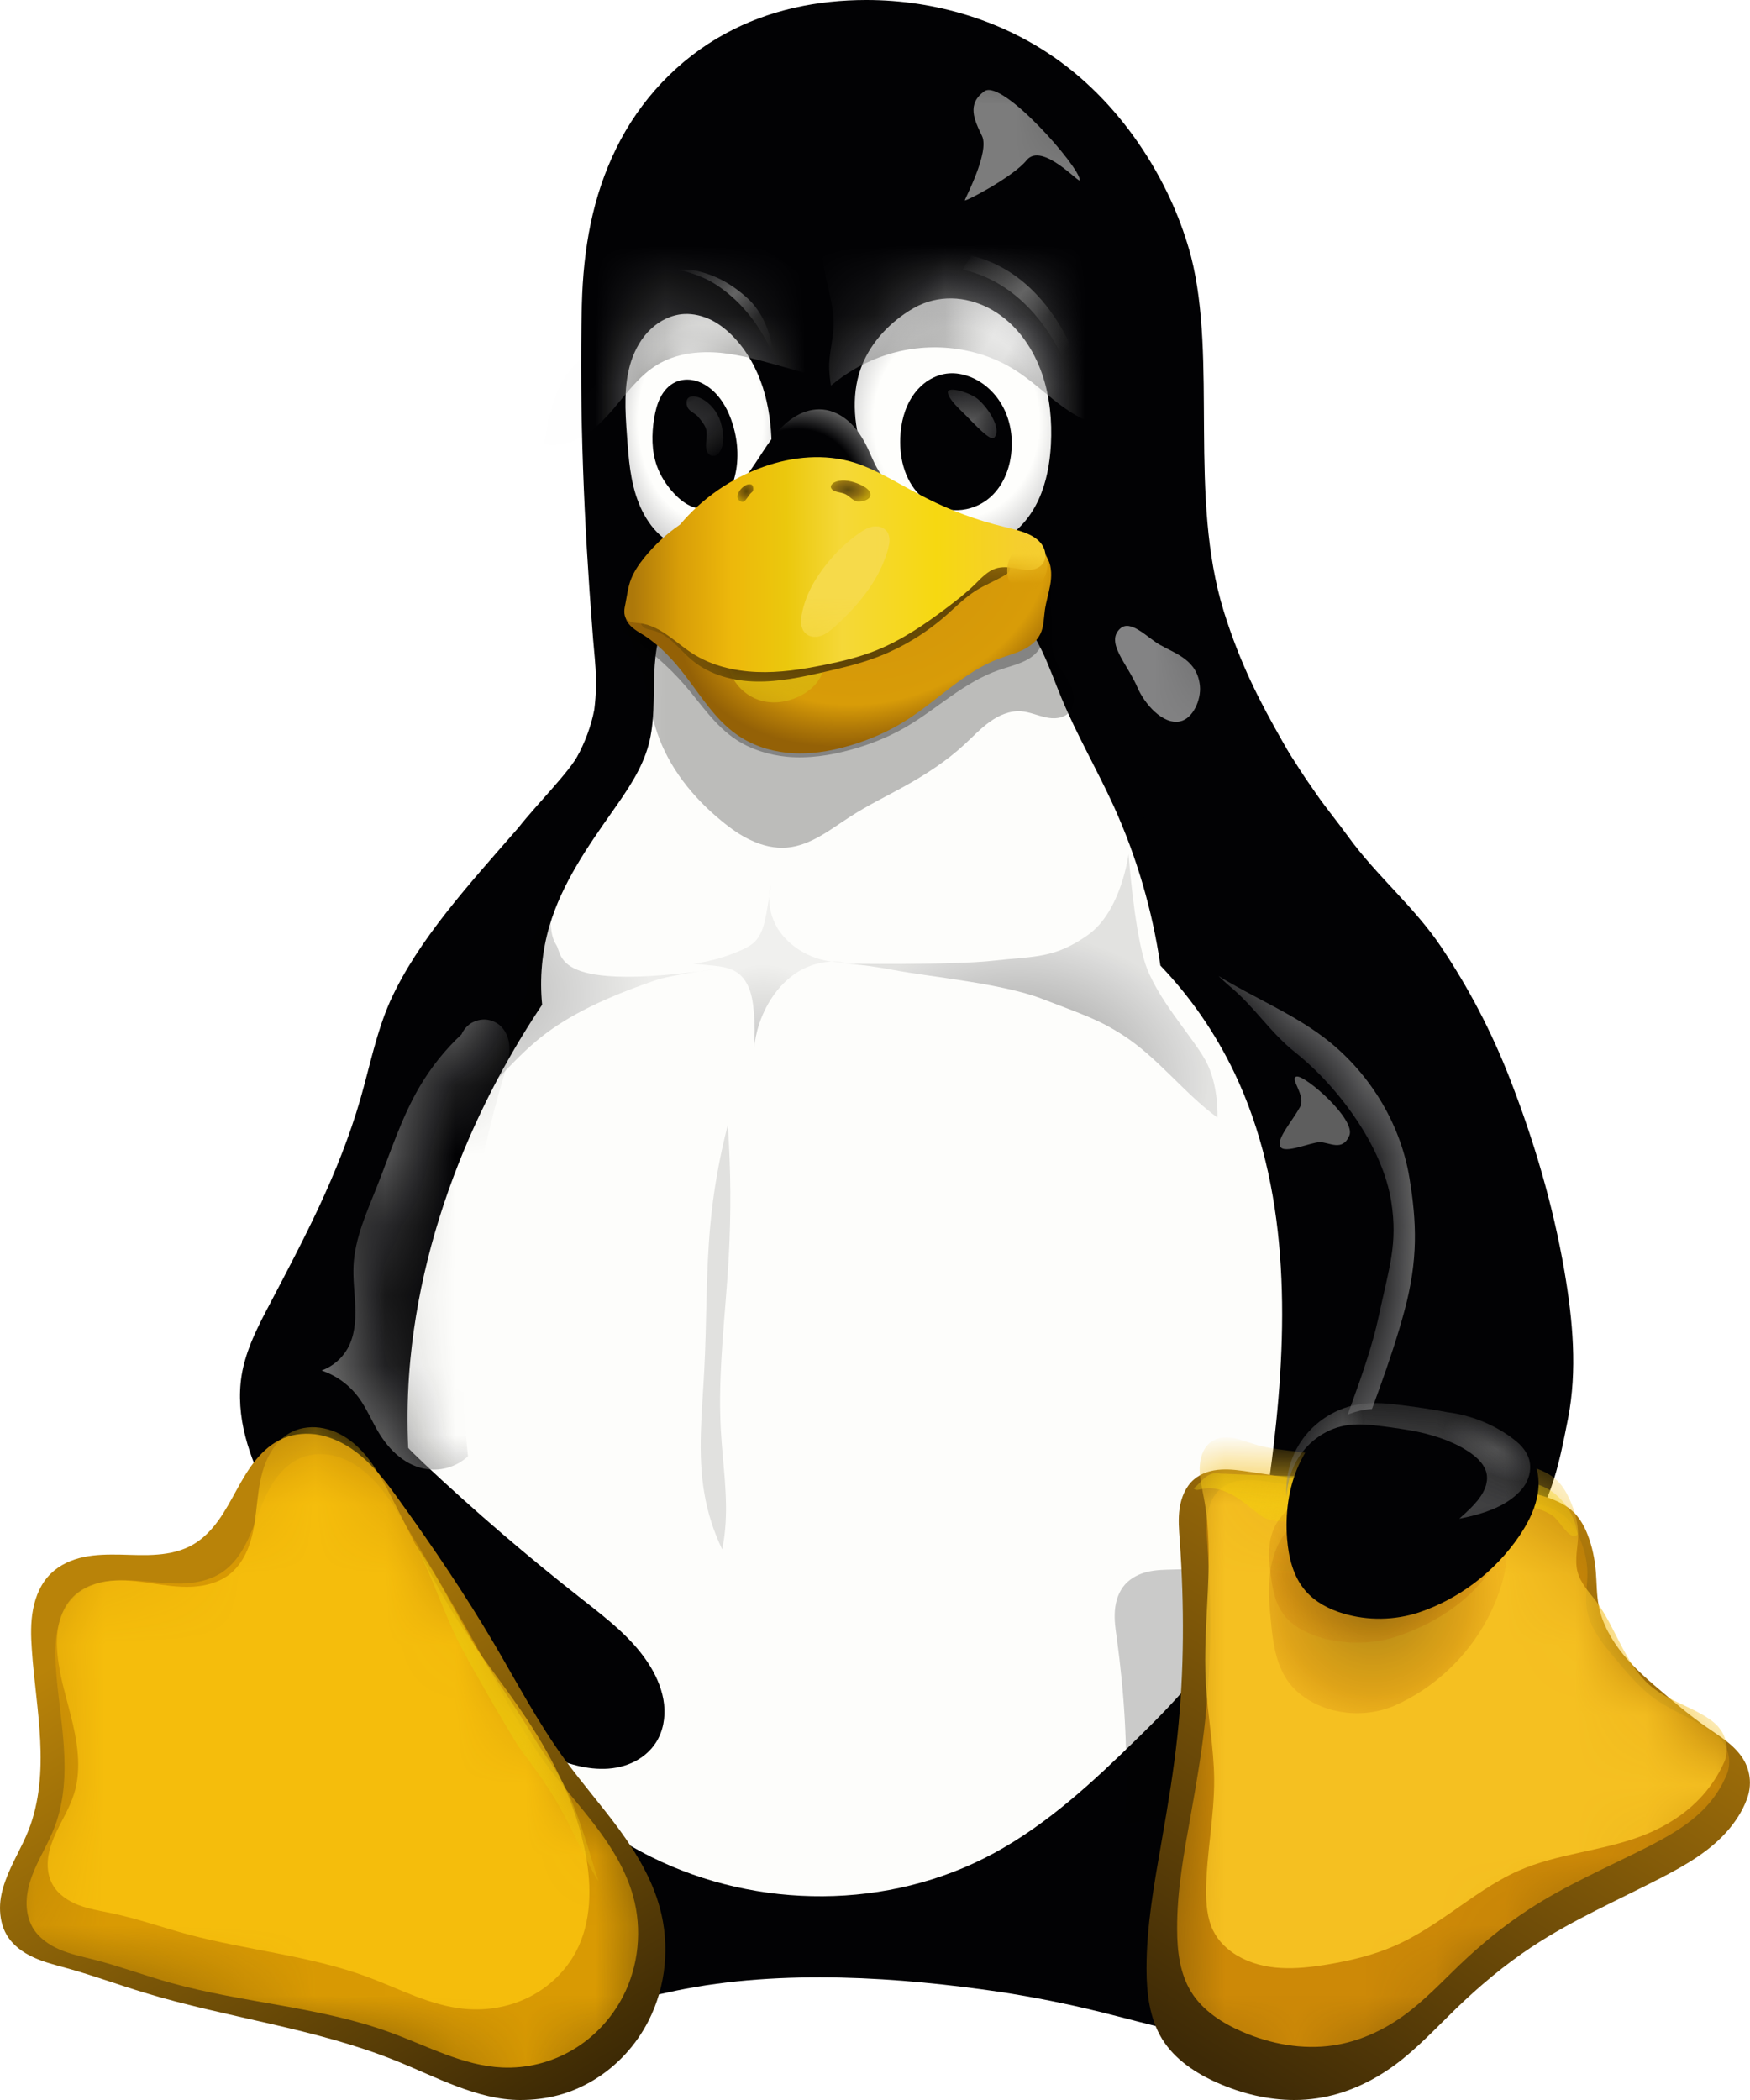 <svg width="25" height="30" viewBox="0 0 25 30" fill="none" xmlns="http://www.w3.org/2000/svg">
<g clip-path="url(#clip0_1_632)">
<path d="M12.378 0C11.683 0 10.987 0.138 10.357 0.483C9.688 0.847 9.139 1.431 8.803 2.12C8.465 2.809 8.333 3.545 8.312 4.356C8.274 5.896 8.347 7.511 8.461 8.974C8.491 9.42 8.547 9.68 8.49 10.138C8.303 11.111 7.462 11.764 7.013 12.619C6.519 13.561 6.311 14.626 5.938 15.625C5.597 16.538 5.117 17.394 4.795 18.314C4.342 19.6 4.207 21.013 4.505 22.344C4.733 23.359 5.209 24.311 5.85 25.125C5.757 25.294 5.667 25.466 5.572 25.634C5.275 26.153 4.911 26.646 4.742 27.221C4.658 27.509 4.624 27.816 4.679 28.111C4.733 28.406 4.881 28.689 5.113 28.876C5.264 28.998 5.448 29.078 5.637 29.122C5.826 29.166 6.021 29.176 6.216 29.173C6.953 29.156 7.668 28.93 8.381 28.74C8.805 28.628 9.231 28.528 9.658 28.438C11.179 28.123 12.876 28.249 14.286 28.456C14.764 28.529 15.239 28.624 15.709 28.74C16.445 28.921 17.178 29.15 17.935 29.173C18.134 29.178 18.335 29.169 18.529 29.126C18.724 29.081 18.913 29.002 19.068 28.876C19.3 28.689 19.448 28.405 19.503 28.11C19.557 27.814 19.524 27.506 19.438 27.218C19.267 26.641 18.9 26.15 18.597 25.634C18.476 25.428 18.365 25.22 18.246 25.015C19.16 23.975 19.896 22.773 20.322 21.452C20.786 20.011 20.872 18.458 20.676 16.955C20.481 15.451 20.01 13.993 19.391 12.613C18.613 10.883 17.959 10.257 17.484 8.738C16.973 7.095 17.395 5.15 17.014 3.661C16.879 3.155 16.663 2.671 16.384 2.228C16.057 1.709 15.643 1.245 15.151 0.884C14.366 0.307 13.38 0 12.378 0Z" fill="#020204"/>
<path d="M9.621 8.672C9.517 8.804 9.45 8.964 9.408 9.128C9.368 9.292 9.353 9.462 9.346 9.632C9.333 9.97 9.354 10.315 9.265 10.642C9.17 10.991 8.958 11.295 8.751 11.589C8.391 12.1 8.028 12.625 7.85 13.226C7.743 13.589 7.707 13.975 7.745 14.353C7.344 14.951 6.995 15.587 6.706 16.249C6.268 17.254 5.969 18.322 5.863 19.415C5.734 20.752 5.903 22.127 6.425 23.363C6.801 24.257 7.363 25.073 8.089 25.711C8.457 26.035 8.867 26.31 9.304 26.528C10.822 27.284 12.697 27.285 14.188 26.48C14.969 26.059 15.627 25.444 16.261 24.822C16.643 24.447 17.024 24.062 17.316 23.612C17.877 22.744 18.073 21.689 18.194 20.659C18.406 18.859 18.413 16.956 17.633 15.323C17.364 14.761 17.007 14.243 16.577 13.794C16.464 13.009 16.238 12.239 15.911 11.518C15.673 10.997 15.385 10.501 15.165 9.974C15.075 9.757 14.996 9.534 14.897 9.322C14.796 9.11 14.673 8.906 14.504 8.743C14.333 8.577 14.119 8.459 13.893 8.384C13.668 8.308 13.429 8.274 13.192 8.262C12.716 8.237 12.241 8.3 11.765 8.281C11.386 8.265 11.009 8.199 10.631 8.221C10.442 8.233 10.253 8.267 10.077 8.339C9.901 8.411 9.739 8.522 9.621 8.672Z" fill="#FDFDFB"/>
<mask id="mask0_1_632" style="mask-type:luminance" maskUnits="userSpaceOnUse" x="4" y="0" width="17" height="30">
<path d="M12.376 0C11.682 0 10.985 0.139 10.355 0.483C9.686 0.848 9.138 1.431 8.801 2.12C8.463 2.809 8.331 3.545 8.31 4.356C8.272 5.896 8.345 7.511 8.459 8.974C8.49 9.42 8.545 9.68 8.488 10.138C8.301 11.111 7.461 11.765 7.012 12.619C6.517 13.561 6.309 14.626 5.936 15.625C5.595 16.538 5.116 17.394 4.793 18.314C4.34 19.6 4.205 21.013 4.503 22.344C4.731 23.359 5.207 24.311 5.848 25.125C5.756 25.294 5.665 25.466 5.571 25.634C5.273 26.153 4.91 26.646 4.741 27.222C4.656 27.509 4.623 27.816 4.677 28.111C4.731 28.407 4.88 28.689 5.111 28.876C5.263 28.998 5.447 29.078 5.635 29.122C5.824 29.166 6.02 29.176 6.214 29.173C6.951 29.157 7.667 28.93 8.38 28.741C8.803 28.628 9.229 28.528 9.656 28.438C11.177 28.123 12.874 28.25 14.285 28.456C14.763 28.529 15.237 28.625 15.707 28.741C16.443 28.921 17.176 29.151 17.933 29.173C18.132 29.179 18.333 29.169 18.528 29.126C18.722 29.081 18.911 29.002 19.066 28.876C19.299 28.689 19.447 28.405 19.501 28.11C19.555 27.815 19.522 27.506 19.436 27.218C19.265 26.642 18.898 26.151 18.595 25.634C18.474 25.429 18.363 25.22 18.244 25.015C19.159 23.976 19.895 22.773 20.321 21.453C20.785 20.011 20.87 18.458 20.675 16.955C20.479 15.451 20.008 13.994 19.389 12.613C18.611 10.883 17.957 10.258 17.483 8.738C16.971 7.095 17.393 5.151 17.013 3.661C16.877 3.155 16.661 2.671 16.382 2.228C16.055 1.709 15.641 1.245 15.149 0.884C14.365 0.307 13.378 0 12.376 0Z" fill="white"/>
</mask>
<g mask="url(#mask0_1_632)">
<g opacity="0.25" filter="url(#filter0_f_1_632)">
<path d="M7.946 13.498C8.047 13.651 7.883 14.182 10.245 13.842C10.245 13.842 9.829 13.888 9.421 13.984C8.785 14.2 8.232 14.44 7.804 14.759C7.382 15.075 7.071 15.486 6.684 15.839C6.684 15.839 7.312 14.677 7.468 14.326C7.626 13.976 7.443 13.992 7.567 13.477C7.691 12.961 7.994 12.465 7.994 12.465C7.994 12.465 7.746 13.194 7.946 13.498Z" fill="url(#paint0_radial_1_632)"/>
</g>
</g>
<mask id="mask1_1_632" style="mask-type:luminance" maskUnits="userSpaceOnUse" x="4" y="0" width="17" height="30">
<path d="M12.376 0C11.682 0 10.985 0.139 10.355 0.483C9.686 0.848 9.138 1.431 8.801 2.12C8.463 2.809 8.331 3.545 8.31 4.356C8.272 5.896 8.345 7.511 8.459 8.974C8.49 9.42 8.545 9.68 8.488 10.138C8.301 11.111 7.461 11.765 7.012 12.619C6.517 13.561 6.309 14.626 5.936 15.625C5.595 16.538 5.116 17.394 4.793 18.314C4.34 19.6 4.205 21.013 4.503 22.344C4.731 23.359 5.207 24.311 5.848 25.125C5.756 25.294 5.665 25.466 5.571 25.634C5.273 26.153 4.91 26.646 4.741 27.222C4.656 27.509 4.623 27.816 4.677 28.111C4.731 28.407 4.88 28.689 5.111 28.876C5.263 28.998 5.447 29.078 5.635 29.122C5.824 29.166 6.02 29.176 6.214 29.173C6.951 29.157 7.667 28.93 8.38 28.741C8.803 28.628 9.229 28.528 9.656 28.438C11.177 28.123 12.874 28.25 14.285 28.456C14.763 28.529 15.237 28.625 15.707 28.741C16.443 28.921 17.176 29.151 17.933 29.173C18.132 29.179 18.333 29.169 18.528 29.126C18.722 29.081 18.911 29.002 19.066 28.876C19.299 28.689 19.447 28.405 19.501 28.11C19.555 27.815 19.522 27.506 19.436 27.218C19.265 26.642 18.898 26.151 18.595 25.634C18.474 25.429 18.363 25.22 18.244 25.015C19.159 23.976 19.895 22.773 20.321 21.453C20.785 20.011 20.87 18.458 20.675 16.955C20.479 15.451 20.008 13.994 19.389 12.613C18.611 10.883 17.957 10.258 17.483 8.738C16.971 7.095 17.393 5.151 17.013 3.661C16.877 3.155 16.661 2.671 16.382 2.228C16.055 1.709 15.641 1.245 15.149 0.884C14.365 0.307 13.378 0 12.376 0Z" fill="white"/>
</mask>
<g mask="url(#mask1_1_632)">
<g opacity="0.42" filter="url(#filter1_f_1_632)">
<path d="M15.54 13.358C15.058 13.698 14.776 13.658 14.193 13.724C13.608 13.791 12.028 13.766 12.028 13.766C12.028 13.766 12.256 13.762 12.764 13.857C13.271 13.954 14.305 14.045 14.887 14.269C15.47 14.494 15.682 14.558 16.036 14.784C16.54 15.107 16.91 15.612 17.392 15.966C17.392 15.966 17.415 15.497 17.22 15.146C17.026 14.796 16.503 14.244 16.349 13.729C16.196 13.213 16.122 12.2 16.122 12.2C16.122 12.2 16.02 13.02 15.54 13.358Z" fill="url(#paint1_radial_1_632)"/>
</g>
</g>
<mask id="mask2_1_632" style="mask-type:luminance" maskUnits="userSpaceOnUse" x="4" y="0" width="17" height="30">
<path d="M12.376 0C11.682 0 10.985 0.139 10.355 0.483C9.686 0.848 9.138 1.431 8.801 2.12C8.463 2.809 8.331 3.545 8.31 4.356C8.272 5.896 8.345 7.511 8.459 8.974C8.49 9.42 8.545 9.68 8.488 10.138C8.301 11.111 7.461 11.765 7.012 12.619C6.517 13.561 6.309 14.626 5.936 15.625C5.595 16.538 5.116 17.394 4.793 18.314C4.34 19.6 4.205 21.013 4.503 22.344C4.731 23.359 5.207 24.311 5.848 25.125C5.756 25.294 5.665 25.466 5.571 25.634C5.273 26.153 4.91 26.646 4.741 27.222C4.656 27.509 4.623 27.816 4.677 28.111C4.731 28.407 4.88 28.689 5.111 28.876C5.263 28.998 5.447 29.078 5.635 29.122C5.824 29.166 6.02 29.176 6.214 29.173C6.951 29.157 7.667 28.93 8.38 28.741C8.803 28.628 9.229 28.528 9.656 28.438C11.177 28.123 12.874 28.25 14.285 28.456C14.763 28.529 15.237 28.625 15.707 28.741C16.443 28.921 17.176 29.151 17.933 29.173C18.132 29.179 18.333 29.169 18.528 29.126C18.722 29.081 18.911 29.002 19.066 28.876C19.299 28.689 19.447 28.405 19.501 28.11C19.555 27.815 19.522 27.506 19.436 27.218C19.265 26.642 18.898 26.151 18.595 25.634C18.474 25.429 18.363 25.22 18.244 25.015C19.159 23.976 19.895 22.773 20.321 21.453C20.785 20.011 20.87 18.458 20.675 16.955C20.479 15.451 20.008 13.994 19.389 12.613C18.611 10.883 17.957 10.258 17.483 8.738C16.971 7.095 17.393 5.151 17.013 3.661C16.877 3.155 16.661 2.671 16.382 2.228C16.055 1.709 15.641 1.245 15.149 0.884C14.365 0.307 13.378 0 12.376 0Z" fill="white"/>
</mask>
<g mask="url(#mask2_1_632)">
<g opacity="0.2" filter="url(#filter2_f_1_632)">
<path d="M11.013 12.634C10.995 12.78 10.971 12.927 10.944 13.072C10.93 13.144 10.914 13.215 10.888 13.283C10.861 13.351 10.823 13.417 10.77 13.465C10.723 13.508 10.666 13.537 10.608 13.565C10.383 13.668 10.144 13.737 9.9 13.768C9.997 13.775 10.094 13.785 10.193 13.795C10.254 13.802 10.315 13.809 10.374 13.825C10.434 13.841 10.493 13.864 10.543 13.901C10.598 13.942 10.64 13.997 10.673 14.058C10.736 14.177 10.757 14.316 10.769 14.453C10.784 14.626 10.785 14.802 10.772 14.975C10.784 14.859 10.808 14.743 10.844 14.633C10.91 14.432 11.014 14.244 11.155 14.088C11.212 14.027 11.274 13.97 11.341 13.922C11.548 13.774 11.812 13.71 12.063 13.745C11.807 13.755 11.549 13.675 11.345 13.519C11.241 13.439 11.151 13.341 11.088 13.226C10.991 13.048 10.963 12.831 11.013 12.634Z" fill="url(#paint2_radial_1_632)"/>
</g>
</g>
<mask id="mask3_1_632" style="mask-type:luminance" maskUnits="userSpaceOnUse" x="4" y="0" width="17" height="30">
<path d="M12.376 0C11.682 0 10.985 0.139 10.355 0.483C9.686 0.848 9.138 1.431 8.801 2.12C8.463 2.809 8.331 3.545 8.31 4.356C8.272 5.896 8.345 7.511 8.459 8.974C8.49 9.42 8.545 9.68 8.488 10.138C8.301 11.111 7.461 11.765 7.012 12.619C6.517 13.561 6.309 14.626 5.936 15.625C5.595 16.538 5.116 17.394 4.793 18.314C4.34 19.6 4.205 21.013 4.503 22.344C4.731 23.359 5.207 24.311 5.848 25.125C5.756 25.294 5.665 25.466 5.571 25.634C5.273 26.153 4.91 26.646 4.741 27.222C4.656 27.509 4.623 27.816 4.677 28.111C4.731 28.407 4.88 28.689 5.111 28.876C5.263 28.998 5.447 29.078 5.635 29.122C5.824 29.166 6.02 29.176 6.214 29.173C6.951 29.157 7.667 28.93 8.38 28.741C8.803 28.628 9.229 28.528 9.656 28.438C11.177 28.123 12.874 28.25 14.285 28.456C14.763 28.529 15.237 28.625 15.707 28.741C16.443 28.921 17.176 29.151 17.933 29.173C18.132 29.179 18.333 29.169 18.528 29.126C18.722 29.081 18.911 29.002 19.066 28.876C19.299 28.689 19.447 28.405 19.501 28.11C19.555 27.815 19.522 27.506 19.436 27.218C19.265 26.642 18.898 26.151 18.595 25.634C18.474 25.429 18.363 25.22 18.244 25.015C19.159 23.976 19.895 22.773 20.321 21.453C20.785 20.011 20.87 18.458 20.675 16.955C20.479 15.451 20.008 13.994 19.389 12.613C18.611 10.883 17.957 10.258 17.483 8.738C16.971 7.095 17.393 5.151 17.013 3.661C16.877 3.155 16.661 2.671 16.382 2.228C16.055 1.709 15.641 1.245 15.149 0.884C14.365 0.307 13.378 0 12.376 0Z" fill="white"/>
</mask>
<g mask="url(#mask3_1_632)">
<g opacity="0.11" filter="url(#filter3_f_1_632)">
<path d="M10.397 16.071C10.275 16.544 10.19 17.026 10.146 17.514C10.082 18.202 10.098 18.894 10.06 19.585C10.03 20.169 9.962 20.761 10.063 21.339C10.11 21.614 10.196 21.883 10.317 22.133C10.336 22.037 10.351 21.941 10.359 21.844C10.402 21.375 10.324 20.905 10.298 20.436C10.251 19.614 10.364 18.791 10.41 17.969C10.445 17.337 10.441 16.703 10.397 16.071Z" fill="black"/>
</g>
</g>
<mask id="mask4_1_632" style="mask-type:luminance" maskUnits="userSpaceOnUse" x="4" y="0" width="17" height="30">
<path d="M12.376 0C11.682 0 10.985 0.139 10.355 0.483C9.686 0.848 9.138 1.431 8.801 2.12C8.463 2.809 8.331 3.545 8.31 4.356C8.272 5.896 8.345 7.511 8.459 8.974C8.49 9.42 8.545 9.68 8.488 10.138C8.301 11.111 7.461 11.765 7.012 12.619C6.517 13.561 6.309 14.626 5.936 15.625C5.595 16.538 5.116 17.394 4.793 18.314C4.34 19.6 4.205 21.013 4.503 22.344C4.731 23.359 5.207 24.311 5.848 25.125C5.756 25.294 5.665 25.466 5.571 25.634C5.273 26.153 4.91 26.646 4.741 27.222C4.656 27.509 4.623 27.816 4.677 28.111C4.731 28.407 4.88 28.689 5.111 28.876C5.263 28.998 5.447 29.078 5.635 29.122C5.824 29.166 6.02 29.176 6.214 29.173C6.951 29.157 7.667 28.93 8.38 28.741C8.803 28.628 9.229 28.528 9.656 28.438C11.177 28.123 12.874 28.25 14.285 28.456C14.763 28.529 15.237 28.625 15.707 28.741C16.443 28.921 17.176 29.151 17.933 29.173C18.132 29.179 18.333 29.169 18.528 29.126C18.722 29.081 18.911 29.002 19.066 28.876C19.299 28.689 19.447 28.405 19.501 28.11C19.555 27.815 19.522 27.506 19.436 27.218C19.265 26.642 18.898 26.151 18.595 25.634C18.474 25.429 18.363 25.22 18.244 25.015C19.159 23.976 19.895 22.773 20.321 21.453C20.785 20.011 20.87 18.458 20.675 16.955C20.479 15.451 20.008 13.994 19.389 12.613C18.611 10.883 17.957 10.258 17.483 8.738C16.971 7.095 17.393 5.151 17.013 3.661C16.877 3.155 16.661 2.671 16.382 2.228C16.055 1.709 15.641 1.245 15.149 0.884C14.365 0.307 13.378 0 12.376 0Z" fill="white"/>
</mask>
<g mask="url(#mask4_1_632)">
<g opacity="0.75" filter="url(#filter4_f_1_632)">
<path d="M18.526 15.379C18.645 15.36 19.375 15.989 19.276 16.224C19.177 16.457 18.988 16.316 18.854 16.317C18.719 16.32 18.352 16.488 18.291 16.382C18.229 16.275 18.453 16.027 18.57 15.818C18.665 15.65 18.408 15.397 18.526 15.379Z" fill="#7C7C7C"/>
</g>
</g>
<mask id="mask5_1_632" style="mask-type:luminance" maskUnits="userSpaceOnUse" x="4" y="0" width="17" height="30">
<path d="M12.376 0C11.682 0 10.985 0.139 10.355 0.483C9.686 0.848 9.138 1.431 8.801 2.12C8.463 2.809 8.331 3.545 8.31 4.356C8.272 5.896 8.345 7.511 8.459 8.974C8.49 9.42 8.545 9.68 8.488 10.138C8.301 11.111 7.461 11.765 7.012 12.619C6.517 13.561 6.309 14.626 5.936 15.625C5.595 16.538 5.116 17.394 4.793 18.314C4.34 19.6 4.205 21.013 4.503 22.344C4.731 23.359 5.207 24.311 5.848 25.125C5.756 25.294 5.665 25.466 5.571 25.634C5.273 26.153 4.91 26.646 4.741 27.222C4.656 27.509 4.623 27.816 4.677 28.111C4.731 28.407 4.88 28.689 5.111 28.876C5.263 28.998 5.447 29.078 5.635 29.122C5.824 29.166 6.02 29.176 6.214 29.173C6.951 29.157 7.667 28.93 8.38 28.741C8.803 28.628 9.229 28.528 9.656 28.438C11.177 28.123 12.874 28.25 14.285 28.456C14.763 28.529 15.237 28.625 15.707 28.741C16.443 28.921 17.176 29.151 17.933 29.173C18.132 29.179 18.333 29.169 18.528 29.126C18.722 29.081 18.911 29.002 19.066 28.876C19.299 28.689 19.447 28.405 19.501 28.11C19.555 27.815 19.522 27.506 19.436 27.218C19.265 26.642 18.898 26.151 18.595 25.634C18.474 25.429 18.363 25.22 18.244 25.015C19.159 23.976 19.895 22.773 20.321 21.453C20.785 20.011 20.87 18.458 20.675 16.955C20.479 15.451 20.008 13.994 19.389 12.613C18.611 10.883 17.957 10.258 17.483 8.738C16.971 7.095 17.393 5.151 17.013 3.661C16.877 3.155 16.661 2.671 16.382 2.228C16.055 1.709 15.641 1.245 15.149 0.884C14.365 0.307 13.378 0 12.376 0Z" fill="white"/>
</mask>
<g mask="url(#mask5_1_632)">
<g filter="url(#filter5_f_1_632)">
<path d="M14.063 1.303C13.807 1.486 13.919 1.715 14.029 1.943C14.139 2.173 13.787 2.833 13.783 2.861C13.78 2.889 14.475 2.527 14.665 2.29C14.89 2.012 15.456 2.667 15.424 2.568C15.426 2.39 14.319 1.122 14.063 1.303Z" fill="#7C7C7C"/>
</g>
</g>
<mask id="mask6_1_632" style="mask-type:luminance" maskUnits="userSpaceOnUse" x="4" y="0" width="17" height="30">
<path d="M12.376 0C11.682 0 10.985 0.139 10.355 0.483C9.686 0.848 9.138 1.431 8.801 2.12C8.463 2.809 8.331 3.545 8.31 4.356C8.272 5.896 8.345 7.511 8.459 8.974C8.49 9.42 8.545 9.68 8.488 10.138C8.301 11.111 7.461 11.765 7.012 12.619C6.517 13.561 6.309 14.626 5.936 15.625C5.595 16.538 5.116 17.394 4.793 18.314C4.34 19.6 4.205 21.013 4.503 22.344C4.731 23.359 5.207 24.311 5.848 25.125C5.756 25.294 5.665 25.466 5.571 25.634C5.273 26.153 4.91 26.646 4.741 27.222C4.656 27.509 4.623 27.816 4.677 28.111C4.731 28.407 4.88 28.689 5.111 28.876C5.263 28.998 5.447 29.078 5.635 29.122C5.824 29.166 6.02 29.176 6.214 29.173C6.951 29.157 7.667 28.93 8.38 28.741C8.803 28.628 9.229 28.528 9.656 28.438C11.177 28.123 12.874 28.25 14.285 28.456C14.763 28.529 15.237 28.625 15.707 28.741C16.443 28.921 17.176 29.151 17.933 29.173C18.132 29.179 18.333 29.169 18.528 29.126C18.722 29.081 18.911 29.002 19.066 28.876C19.299 28.689 19.447 28.405 19.501 28.11C19.555 27.815 19.522 27.506 19.436 27.218C19.265 26.642 18.898 26.151 18.595 25.634C18.474 25.429 18.363 25.22 18.244 25.015C19.159 23.976 19.895 22.773 20.321 21.453C20.785 20.011 20.87 18.458 20.675 16.955C20.479 15.451 20.008 13.994 19.389 12.613C18.611 10.883 17.957 10.258 17.483 8.738C16.971 7.095 17.393 5.151 17.013 3.661C16.877 3.155 16.661 2.671 16.382 2.228C16.055 1.709 15.641 1.245 15.149 0.884C14.365 0.307 13.378 0 12.376 0Z" fill="white"/>
</mask>
<g mask="url(#mask6_1_632)">
<g filter="url(#filter6_f_1_632)">
<path d="M16.002 8.98C15.787 9.179 16.104 9.478 16.253 9.829C16.347 10.046 16.605 10.355 16.855 10.306C17.044 10.268 17.16 9.994 17.142 9.802C17.107 9.429 16.797 9.341 16.572 9.213C16.393 9.113 16.154 8.841 16.002 8.98Z" fill="#838384"/>
</g>
</g>
<path d="M7.405 11.825C6.699 12.636 5.973 13.423 5.575 14.3C5.377 14.746 5.284 15.23 5.149 15.698C4.996 16.23 4.788 16.746 4.554 17.248C4.338 17.71 4.099 18.163 3.862 18.614C3.688 18.943 3.512 19.279 3.452 19.646C3.405 19.937 3.431 20.237 3.505 20.522C3.578 20.807 3.695 21.078 3.828 21.34C4.393 22.459 5.242 23.422 6.246 24.16C6.702 24.494 7.189 24.784 7.702 25.022C7.98 25.15 8.272 25.264 8.577 25.269C8.73 25.273 8.884 25.247 9.024 25.185C9.163 25.123 9.288 25.023 9.371 24.893C9.473 24.733 9.508 24.535 9.487 24.347C9.466 24.158 9.393 23.978 9.296 23.816C9.058 23.42 8.681 23.133 8.319 22.849C7.537 22.236 6.781 21.588 6.056 20.906C5.853 20.713 5.648 20.515 5.505 20.271C5.367 20.034 5.291 19.765 5.24 19.494C5.1 18.752 5.136 17.972 5.385 17.259C5.483 16.98 5.612 16.714 5.737 16.447C5.952 15.984 6.156 15.512 6.439 15.088C6.793 14.559 7.265 14.112 7.552 13.544C7.795 13.065 7.893 12.527 7.987 11.998C8.061 11.583 8.201 11.177 8.273 10.762C8.133 11.032 7.681 11.474 7.405 11.825Z" fill="#020204"/>
<mask id="mask7_1_632" style="mask-type:luminance" maskUnits="userSpaceOnUse" x="3" y="10" width="7" height="16">
<path d="M7.405 11.825C6.699 12.636 5.973 13.423 5.575 14.3C5.377 14.746 5.284 15.23 5.149 15.698C4.996 16.23 4.788 16.746 4.554 17.248C4.338 17.71 4.099 18.163 3.862 18.614C3.688 18.943 3.512 19.279 3.452 19.646C3.405 19.937 3.431 20.237 3.505 20.522C3.578 20.807 3.695 21.078 3.828 21.34C4.393 22.459 5.242 23.422 6.246 24.16C6.702 24.494 7.189 24.784 7.702 25.022C7.98 25.15 8.272 25.264 8.577 25.269C8.73 25.273 8.884 25.247 9.024 25.185C9.163 25.123 9.288 25.023 9.371 24.893C9.473 24.733 9.508 24.535 9.487 24.347C9.466 24.158 9.393 23.978 9.296 23.816C9.058 23.42 8.681 23.133 8.319 22.849C7.537 22.236 6.781 21.588 6.056 20.906C5.853 20.713 5.648 20.515 5.505 20.271C5.367 20.034 5.291 19.765 5.24 19.494C5.1 18.752 5.136 17.972 5.385 17.259C5.483 16.98 5.612 16.714 5.737 16.447C5.952 15.984 6.156 15.512 6.439 15.088C6.793 14.559 7.265 14.112 7.552 13.544C7.795 13.065 7.893 12.527 7.987 11.998C8.061 11.583 8.201 11.177 8.273 10.762C8.133 11.032 7.681 11.474 7.405 11.825Z" fill="white"/>
</mask>
<g mask="url(#mask7_1_632)">
<g opacity="0.95" filter="url(#filter7_f_1_632)">
<path d="M6.593 14.777C6.361 14.993 6.161 15.243 5.999 15.517C5.733 15.967 5.576 16.473 5.382 16.959C5.238 17.322 5.071 17.686 5.051 18.076C5.041 18.277 5.07 18.477 5.076 18.677C5.083 18.878 5.065 19.086 4.968 19.261C4.887 19.407 4.751 19.522 4.595 19.579C4.807 19.65 4.994 19.788 5.127 19.969C5.238 20.121 5.31 20.298 5.406 20.459C5.485 20.59 5.581 20.712 5.7 20.807C5.818 20.903 5.961 20.971 6.11 20.989C6.317 21.016 6.532 20.947 6.685 20.804C6.493 18.982 6.669 17.122 7.199 15.37C7.233 15.26 7.267 15.149 7.277 15.034C7.285 14.918 7.263 14.796 7.193 14.705C7.157 14.655 7.108 14.617 7.051 14.592C6.995 14.569 6.933 14.559 6.873 14.568C6.813 14.575 6.754 14.598 6.705 14.634C6.656 14.672 6.617 14.721 6.593 14.777Z" fill="#7C7C7C"/>
</g>
</g>
<path d="M18.837 14.897C19.444 15.391 19.829 16.138 19.949 16.917C20.041 17.524 19.981 18.149 19.846 18.748C19.71 19.348 19.502 19.927 19.294 20.505C19.211 20.735 19.128 20.968 19.096 21.211C19.062 21.455 19.083 21.711 19.199 21.927C19.332 22.174 19.579 22.344 19.846 22.424C20.108 22.503 20.392 22.501 20.658 22.434C20.924 22.367 21.372 22.281 21.589 22.11C22.138 21.677 22.269 20.926 22.4 20.267C22.535 19.58 22.469 18.859 22.35 18.164C22.187 17.216 21.913 16.29 21.564 15.396C21.307 14.737 20.979 14.109 20.587 13.526C20.203 12.953 19.659 12.506 19.256 11.946C19.116 11.752 18.949 11.55 18.812 11.353C18.516 10.929 18.583 11.008 18.399 10.733C18.266 10.534 18.055 10.466 17.834 10.379C17.612 10.293 17.364 10.267 17.135 10.331C16.834 10.417 16.587 10.658 16.457 10.945C16.326 11.233 16.303 11.564 16.354 11.877C16.42 12.28 16.601 12.655 16.807 13.007C17.039 13.404 17.307 13.787 17.658 14.082C18.024 14.39 18.466 14.594 18.837 14.897Z" fill="#020204"/>
<mask id="mask8_1_632" style="mask-type:luminance" maskUnits="userSpaceOnUse" x="16" y="10" width="7" height="13">
<path d="M18.837 14.897C19.443 15.391 19.829 16.138 19.948 16.917C20.041 17.524 19.98 18.149 19.845 18.748C19.71 19.348 19.501 19.927 19.293 20.505C19.211 20.735 19.128 20.968 19.095 21.211C19.061 21.455 19.082 21.711 19.198 21.927C19.331 22.174 19.579 22.344 19.845 22.424C20.108 22.503 20.391 22.501 20.658 22.434C20.924 22.367 21.372 22.281 21.588 22.11C22.138 21.677 22.269 20.926 22.399 20.267C22.535 19.58 22.469 18.859 22.35 18.164C22.186 17.216 21.912 16.29 21.564 15.396C21.307 14.737 20.978 14.109 20.587 13.526C20.203 12.953 19.659 12.506 19.256 11.946C19.116 11.752 18.948 11.55 18.811 11.353C18.515 10.929 18.582 11.008 18.398 10.733C18.265 10.534 18.055 10.466 17.834 10.379C17.611 10.293 17.364 10.267 17.134 10.331C16.834 10.417 16.587 10.658 16.456 10.945C16.325 11.233 16.302 11.564 16.353 11.877C16.419 12.28 16.601 12.655 16.807 13.007C17.038 13.404 17.307 13.787 17.658 14.082C18.023 14.39 18.465 14.594 18.837 14.897Z" fill="white"/>
</mask>
<g mask="url(#mask8_1_632)">
<g filter="url(#filter8_f_1_632)">
<path d="M17.409 13.944C17.457 13.991 17.509 14.039 17.561 14.084C17.933 14.392 18.131 14.738 18.51 15.04C19.128 15.534 19.754 16.387 19.875 17.167C19.97 17.775 19.845 18.105 19.692 18.821C19.54 19.539 19.107 20.553 18.872 21.245C18.779 21.52 19.062 21.407 19.025 21.697C19.006 21.84 19.004 21.984 19.021 22.127C19.023 22.1 19.025 22.071 19.028 22.044C19.073 21.648 19.192 21.267 19.323 20.893C19.574 20.175 19.863 19.47 20.062 18.731C20.261 17.994 20.239 17.463 20.135 16.829C20.004 16.031 19.546 15.295 18.897 14.809C18.438 14.466 17.897 14.245 17.409 13.944Z" fill="#838384"/>
</g>
</g>
<path d="M4.049 20.546C4.208 20.48 4.388 20.467 4.557 20.498C4.727 20.53 4.888 20.605 5.03 20.702C5.316 20.899 5.528 21.185 5.73 21.469C6.197 22.118 6.645 22.781 7.052 23.47C7.382 24.03 7.684 24.608 8.066 25.132C8.315 25.475 8.595 25.793 8.845 26.134C9.095 26.476 9.316 26.846 9.427 27.257C9.572 27.79 9.515 28.377 9.265 28.868C9.089 29.214 8.818 29.51 8.49 29.71C8.161 29.911 7.815 30 7.431 30C6.821 30 6.225 29.668 5.657 29.44C4.502 28.973 3.248 28.828 2.057 28.465C1.691 28.354 1.331 28.221 0.963 28.119C0.799 28.073 0.633 28.034 0.478 27.962C0.323 27.892 0.178 27.785 0.093 27.637C0.027 27.523 0 27.388 0 27.255C0 27.122 0.032 26.991 0.078 26.866C0.167 26.617 0.311 26.391 0.409 26.143C0.567 25.74 0.596 25.296 0.574 24.863C0.553 24.43 0.484 24 0.455 23.567C0.441 23.374 0.436 23.178 0.473 22.988C0.509 22.798 0.59 22.611 0.728 22.478C0.855 22.354 1.023 22.28 1.197 22.243C1.369 22.207 1.547 22.206 1.723 22.209C1.899 22.213 2.076 22.223 2.252 22.208C2.428 22.194 2.605 22.154 2.758 22.065C2.904 21.981 3.023 21.855 3.122 21.718C3.22 21.581 3.3 21.431 3.382 21.282C3.463 21.135 3.547 20.987 3.655 20.856C3.762 20.725 3.894 20.611 4.049 20.546Z" fill="url(#paint3_linear_1_632)"/>
<mask id="mask9_1_632" style="mask-type:luminance" maskUnits="userSpaceOnUse" x="0" y="20" width="10" height="10">
<path d="M4.049 20.546C4.208 20.48 4.388 20.467 4.557 20.498C4.727 20.53 4.888 20.605 5.03 20.702C5.316 20.899 5.528 21.185 5.73 21.469C6.197 22.118 6.645 22.781 7.052 23.47C7.382 24.03 7.684 24.608 8.066 25.132C8.315 25.475 8.595 25.793 8.845 26.134C9.095 26.476 9.316 26.846 9.427 27.257C9.572 27.79 9.515 28.377 9.265 28.868C9.089 29.214 8.818 29.51 8.49 29.71C8.161 29.911 7.815 30 7.431 30C6.821 30 6.225 29.668 5.657 29.44C4.502 28.973 3.248 28.828 2.057 28.465C1.691 28.354 1.331 28.221 0.963 28.119C0.799 28.073 0.633 28.034 0.478 27.962C0.323 27.892 0.178 27.785 0.093 27.637C0.027 27.523 0 27.388 0 27.255C0 27.122 0.032 26.991 0.078 26.866C0.167 26.617 0.311 26.391 0.409 26.143C0.567 25.74 0.596 25.296 0.574 24.863C0.553 24.43 0.484 24 0.455 23.567C0.441 23.374 0.436 23.178 0.473 22.988C0.509 22.798 0.59 22.611 0.728 22.478C0.855 22.354 1.023 22.28 1.197 22.243C1.369 22.207 1.547 22.206 1.723 22.209C1.899 22.213 2.076 22.223 2.252 22.208C2.428 22.194 2.605 22.154 2.758 22.065C2.904 21.981 3.023 21.855 3.122 21.718C3.22 21.581 3.3 21.431 3.382 21.282C3.463 21.135 3.547 20.987 3.655 20.856C3.762 20.725 3.894 20.611 4.049 20.546Z" fill="white"/>
</mask>
<g mask="url(#mask9_1_632)">
<g filter="url(#filter9_f_1_632)">
<path d="M4.301 20.824C4.446 20.766 4.61 20.759 4.762 20.794C4.914 20.829 5.057 20.904 5.179 21.001C5.427 21.195 5.598 21.466 5.764 21.735C6.16 22.384 6.546 23.041 6.912 23.711C7.19 24.216 7.454 24.73 7.794 25.193C8.02 25.5 8.278 25.782 8.508 26.086C8.739 26.39 8.943 26.72 9.045 27.089C9.177 27.564 9.124 28.09 8.897 28.526C8.733 28.84 8.483 29.107 8.179 29.285C7.877 29.463 7.523 29.552 7.174 29.536C6.616 29.51 6.105 29.228 5.58 29.037C4.572 28.666 3.48 28.616 2.446 28.328C2.075 28.226 1.714 28.09 1.343 27.995C1.177 27.953 1.009 27.918 0.853 27.851C0.697 27.784 0.55 27.681 0.464 27.532C0.402 27.421 0.376 27.291 0.38 27.163C0.384 27.035 0.416 26.909 0.461 26.789C0.551 26.55 0.692 26.334 0.782 26.095C0.92 25.734 0.938 25.337 0.912 24.952C0.887 24.566 0.82 24.183 0.796 23.797C0.787 23.624 0.785 23.449 0.82 23.28C0.854 23.111 0.927 22.947 1.049 22.825C1.181 22.692 1.361 22.621 1.545 22.591C1.728 22.563 1.914 22.576 2.098 22.593C2.284 22.609 2.469 22.63 2.654 22.62C2.839 22.608 3.027 22.562 3.179 22.457C3.318 22.362 3.423 22.222 3.502 22.073C3.582 21.925 3.639 21.764 3.7 21.607C3.76 21.449 3.826 21.292 3.921 21.151C4.016 21.012 4.145 20.889 4.301 20.824Z" fill="#D99A03"/>
</g>
</g>
<mask id="mask10_1_632" style="mask-type:luminance" maskUnits="userSpaceOnUse" x="0" y="20" width="10" height="10">
<path d="M4.049 20.546C4.208 20.48 4.388 20.467 4.557 20.498C4.727 20.53 4.888 20.605 5.03 20.702C5.316 20.899 5.528 21.185 5.73 21.469C6.197 22.118 6.645 22.781 7.052 23.47C7.382 24.03 7.684 24.608 8.066 25.132C8.315 25.475 8.595 25.793 8.845 26.134C9.095 26.476 9.316 26.846 9.427 27.257C9.572 27.79 9.515 28.377 9.265 28.868C9.089 29.214 8.818 29.51 8.49 29.71C8.161 29.911 7.815 30 7.431 30C6.821 30 6.225 29.668 5.657 29.44C4.502 28.973 3.248 28.828 2.057 28.465C1.691 28.354 1.331 28.221 0.963 28.119C0.799 28.073 0.633 28.034 0.478 27.962C0.323 27.892 0.178 27.785 0.093 27.637C0.027 27.523 0 27.388 0 27.255C0 27.122 0.032 26.991 0.078 26.866C0.167 26.617 0.311 26.391 0.409 26.143C0.567 25.74 0.596 25.296 0.574 24.863C0.553 24.43 0.484 24 0.455 23.567C0.441 23.374 0.436 23.178 0.473 22.988C0.509 22.798 0.59 22.611 0.728 22.478C0.855 22.354 1.023 22.28 1.197 22.243C1.369 22.207 1.547 22.206 1.723 22.209C1.899 22.213 2.076 22.223 2.252 22.208C2.428 22.194 2.605 22.154 2.758 22.065C2.904 21.981 3.023 21.855 3.122 21.718C3.22 21.581 3.3 21.431 3.382 21.282C3.463 21.135 3.547 20.987 3.655 20.856C3.762 20.725 3.894 20.611 4.049 20.546Z" fill="white"/>
</mask>
<g mask="url(#mask10_1_632)">
<g filter="url(#filter10_f_1_632)">
<path d="M4.166 20.457C4.307 20.387 4.472 20.373 4.626 20.405C4.78 20.436 4.924 20.512 5.045 20.612C5.287 20.811 5.442 21.096 5.586 21.375C5.914 22.015 6.222 22.669 6.616 23.272C6.903 23.709 7.233 24.116 7.522 24.552C7.914 25.141 8.234 25.791 8.366 26.485C8.454 26.954 8.451 27.459 8.229 27.88C8.082 28.158 7.845 28.385 7.564 28.527C7.284 28.67 6.961 28.727 6.647 28.699C6.153 28.656 5.705 28.41 5.24 28.238C4.414 27.934 3.522 27.86 2.673 27.631C2.315 27.534 1.963 27.409 1.601 27.333C1.44 27.299 1.277 27.274 1.124 27.216C0.971 27.157 0.826 27.06 0.748 26.917C0.693 26.816 0.675 26.699 0.683 26.584C0.691 26.47 0.725 26.359 0.769 26.252C0.858 26.041 0.989 25.847 1.057 25.629C1.159 25.307 1.117 24.959 1.041 24.629C0.965 24.301 0.855 23.979 0.822 23.644C0.807 23.495 0.807 23.343 0.842 23.196C0.875 23.05 0.943 22.909 1.051 22.805C1.19 22.67 1.384 22.602 1.579 22.583C1.772 22.564 1.967 22.59 2.159 22.618C2.351 22.646 2.545 22.677 2.739 22.668C2.933 22.659 3.131 22.608 3.283 22.487C3.433 22.368 3.528 22.191 3.582 22.008C3.637 21.824 3.654 21.633 3.676 21.443C3.698 21.253 3.726 21.061 3.799 20.884C3.872 20.707 3.994 20.544 4.166 20.457Z" fill="#F5BD0C"/>
</g>
</g>
<mask id="mask11_1_632" style="mask-type:luminance" maskUnits="userSpaceOnUse" x="0" y="20" width="10" height="10">
<path d="M4.049 20.546C4.208 20.48 4.388 20.467 4.557 20.498C4.727 20.53 4.888 20.605 5.03 20.702C5.316 20.899 5.528 21.185 5.73 21.469C6.197 22.118 6.645 22.781 7.052 23.47C7.382 24.03 7.684 24.608 8.066 25.132C8.315 25.475 8.595 25.793 8.845 26.134C9.095 26.476 9.316 26.846 9.427 27.257C9.572 27.79 9.515 28.377 9.265 28.868C9.089 29.214 8.818 29.51 8.49 29.71C8.161 29.911 7.815 30 7.431 30C6.821 30 6.225 29.668 5.657 29.44C4.502 28.973 3.248 28.828 2.057 28.465C1.691 28.354 1.331 28.221 0.963 28.119C0.799 28.073 0.633 28.034 0.478 27.962C0.323 27.892 0.178 27.785 0.093 27.637C0.027 27.523 0 27.388 0 27.255C0 27.122 0.032 26.991 0.078 26.866C0.167 26.617 0.311 26.391 0.409 26.143C0.567 25.74 0.596 25.296 0.574 24.863C0.553 24.43 0.484 24 0.455 23.567C0.441 23.374 0.436 23.178 0.473 22.988C0.509 22.798 0.59 22.611 0.728 22.478C0.855 22.354 1.023 22.28 1.197 22.243C1.369 22.207 1.547 22.206 1.723 22.209C1.899 22.213 2.076 22.223 2.252 22.208C2.428 22.194 2.605 22.154 2.758 22.065C2.904 21.981 3.023 21.855 3.122 21.718C3.22 21.581 3.3 21.431 3.382 21.282C3.463 21.135 3.547 20.987 3.655 20.856C3.762 20.725 3.894 20.611 4.049 20.546Z" fill="white"/>
</mask>
<g mask="url(#mask11_1_632)">
<g filter="url(#filter11_f_1_632)">
<path d="M5.926 22.056C6.186 22.532 6.345 23.078 6.603 23.558C6.84 24 7.11 24.455 7.351 24.861C7.458 25.043 7.708 25.322 7.961 25.754C8.19 26.146 8.421 26.693 8.551 26.877C8.477 26.661 8.324 26.084 8.141 25.672C7.971 25.288 7.772 25.069 7.651 24.861C7.41 24.455 7.149 24.088 6.902 23.7C6.56 23.165 6.3 22.566 5.926 22.056Z" fill="url(#paint4_linear_1_632)"/>
</g>
</g>
<mask id="mask12_1_632" style="mask-type:luminance" maskUnits="userSpaceOnUse" x="4" y="0" width="17" height="30">
<path d="M12.377 0C11.682 0 10.985 0.138 10.356 0.483C9.687 0.847 9.138 1.431 8.801 2.12C8.463 2.809 8.331 3.545 8.311 4.356C8.272 5.896 8.345 7.511 8.46 8.974C8.49 9.42 8.546 9.68 8.489 10.138C8.301 11.111 7.461 11.764 7.012 12.619C6.518 13.561 6.309 14.626 5.937 15.625C5.595 16.538 5.116 17.394 4.793 18.314C4.341 19.6 4.205 21.013 4.504 22.344C4.732 23.359 5.208 24.311 5.849 25.125C5.756 25.294 5.666 25.466 5.571 25.634C5.274 26.153 4.91 26.646 4.741 27.221C4.657 27.509 4.623 27.816 4.678 28.111C4.732 28.406 4.88 28.689 5.112 28.876C5.263 28.998 5.447 29.078 5.636 29.122C5.825 29.166 6.02 29.176 6.215 29.173C6.952 29.156 7.667 28.93 8.38 28.74C8.804 28.628 9.23 28.528 9.657 28.438C11.178 28.123 12.874 28.249 14.285 28.456C14.763 28.529 15.238 28.624 15.708 28.74C16.444 28.921 17.176 29.15 17.933 29.173C18.132 29.178 18.334 29.169 18.528 29.126C18.723 29.081 18.911 29.002 19.066 28.876C19.299 28.689 19.447 28.405 19.502 28.11C19.556 27.814 19.523 27.506 19.437 27.218C19.265 26.641 18.899 26.15 18.595 25.634C18.475 25.428 18.364 25.22 18.245 25.015C19.159 23.975 19.895 22.773 20.321 21.452C20.785 20.011 20.871 18.458 20.675 16.955C20.48 15.451 20.009 13.993 19.389 12.613C18.612 10.883 17.958 10.257 17.483 8.738C16.971 7.095 17.394 5.15 17.013 3.661C16.878 3.155 16.661 2.671 16.382 2.228C16.056 1.709 15.642 1.245 15.15 0.884C14.365 0.307 13.379 0 12.377 0Z" fill="white"/>
</mask>
<g mask="url(#mask12_1_632)">
<g opacity="0.2" filter="url(#filter12_f_1_632)">
<path d="M22.996 25.267C22.95 25.423 22.878 25.574 22.787 25.712C22.584 26.016 22.289 26.245 21.995 26.456C21.494 26.816 20.971 27.147 20.503 27.556C20.191 27.83 19.905 28.138 19.641 28.462C19.415 28.738 19.202 29.029 18.944 29.275C18.684 29.523 18.378 29.725 18.048 29.834C17.647 29.966 17.223 29.96 16.837 29.86C16.566 29.789 16.301 29.667 16.133 29.446C15.965 29.224 15.911 28.925 15.891 28.633C15.856 28.115 15.918 27.586 15.973 27.06C16.02 26.623 16.062 26.186 16.08 25.75C16.111 24.956 16.059 24.171 15.954 23.4C15.935 23.27 15.916 23.14 15.927 23.008C15.937 22.874 15.981 22.736 16.074 22.633C16.16 22.538 16.279 22.481 16.397 22.454C16.515 22.426 16.635 22.425 16.754 22.422C17.036 22.415 17.317 22.397 17.593 22.423C17.768 22.438 17.94 22.471 18.113 22.487C18.404 22.515 18.706 22.501 18.997 22.415C19.311 22.321 19.61 22.146 19.929 22.098C20.06 22.078 20.191 22.081 20.318 22.099C20.448 22.117 20.577 22.153 20.677 22.234C20.753 22.295 20.809 22.378 20.852 22.467C20.916 22.601 20.956 22.747 20.979 22.899C20.999 23.032 21.007 23.169 21.04 23.298C21.096 23.51 21.223 23.691 21.375 23.837C21.528 23.984 21.705 24.1 21.883 24.215C22.06 24.328 22.238 24.441 22.427 24.535C22.516 24.579 22.607 24.619 22.692 24.669C22.778 24.721 22.856 24.783 22.913 24.865C22.989 24.976 23.02 25.123 22.996 25.267Z" fill="url(#paint5_linear_1_632)"/>
</g>
</g>
<path d="M24.706 26.123C24.445 26.438 24.081 26.645 23.719 26.832C23.102 27.15 22.462 27.43 21.882 27.813C21.494 28.07 21.135 28.371 20.799 28.696C20.512 28.974 20.24 29.27 19.918 29.506C19.593 29.743 19.218 29.916 18.821 29.975C18.711 29.992 18.601 30 18.49 30C18.115 30 17.74 29.909 17.395 29.756C17.083 29.619 16.782 29.421 16.601 29.128C16.421 28.833 16.379 28.473 16.379 28.125C16.378 27.512 16.49 26.905 16.595 26.3C16.683 25.798 16.767 25.295 16.821 24.788C16.919 23.866 16.918 22.935 16.854 22.009C16.842 21.854 16.829 21.698 16.852 21.545C16.875 21.391 16.938 21.238 17.054 21.137C17.161 21.043 17.305 21.001 17.447 20.994C17.588 20.986 17.73 21.008 17.87 21.029C18.2 21.079 18.533 21.116 18.856 21.203C19.059 21.257 19.259 21.329 19.461 21.386C19.801 21.478 20.157 21.523 20.505 21.482C20.881 21.437 21.247 21.294 21.625 21.303C21.78 21.307 21.934 21.336 22.083 21.384C22.233 21.433 22.382 21.502 22.494 21.616C22.578 21.703 22.637 21.812 22.681 21.926C22.747 22.095 22.783 22.275 22.798 22.456C22.811 22.616 22.808 22.779 22.838 22.937C22.888 23.196 23.024 23.434 23.19 23.637C23.358 23.841 23.558 24.013 23.759 24.183C23.959 24.353 24.159 24.521 24.374 24.67C24.475 24.741 24.579 24.806 24.675 24.883C24.771 24.96 24.859 25.049 24.919 25.157C24.971 25.252 24.999 25.358 24.999 25.467C24.999 25.528 24.991 25.589 24.973 25.65C24.921 25.818 24.825 25.98 24.706 26.123Z" fill="url(#paint6_linear_1_632)"/>
<mask id="mask13_1_632" style="mask-type:luminance" maskUnits="userSpaceOnUse" x="16" y="20" width="9" height="10">
<path d="M24.707 26.123C24.446 26.438 24.082 26.645 23.72 26.832C23.103 27.15 22.463 27.43 21.883 27.813C21.494 28.07 21.135 28.371 20.8 28.696C20.513 28.974 20.241 29.27 19.919 29.506C19.594 29.743 19.219 29.916 18.822 29.975C18.712 29.992 18.602 30 18.491 30C18.116 30 17.741 29.909 17.396 29.756C17.083 29.619 16.782 29.421 16.602 29.128C16.421 28.833 16.38 28.473 16.38 28.125C16.378 27.512 16.491 26.905 16.596 26.3C16.684 25.798 16.767 25.295 16.822 24.788C16.92 23.866 16.919 22.935 16.854 22.009C16.843 21.854 16.83 21.698 16.853 21.545C16.876 21.391 16.939 21.238 17.054 21.137C17.162 21.043 17.306 21.001 17.448 20.994C17.589 20.986 17.73 21.008 17.87 21.029C18.2 21.079 18.534 21.116 18.857 21.203C19.06 21.257 19.259 21.329 19.462 21.386C19.802 21.478 20.157 21.523 20.506 21.482C20.882 21.437 21.248 21.294 21.626 21.303C21.781 21.307 21.935 21.336 22.083 21.384C22.234 21.433 22.383 21.502 22.494 21.616C22.579 21.703 22.638 21.812 22.682 21.926C22.748 22.095 22.784 22.275 22.799 22.456C22.811 22.616 22.809 22.779 22.839 22.937C22.889 23.196 23.024 23.434 23.191 23.637C23.359 23.841 23.559 24.013 23.759 24.183C23.959 24.353 24.16 24.521 24.375 24.67C24.476 24.741 24.58 24.806 24.676 24.883C24.772 24.96 24.86 25.049 24.92 25.157C24.972 25.252 25 25.358 25 25.467C25 25.528 24.992 25.589 24.973 25.65C24.921 25.818 24.825 25.98 24.707 26.123Z" fill="white"/>
</mask>
<g mask="url(#mask13_1_632)">
<g filter="url(#filter13_f_1_632)">
<path d="M24.677 25.327C24.615 25.483 24.528 25.629 24.42 25.757C24.18 26.04 23.849 26.227 23.519 26.394C22.954 26.68 22.371 26.931 21.841 27.276C21.487 27.506 21.158 27.777 20.851 28.07C20.59 28.32 20.341 28.587 20.047 28.798C19.75 29.012 19.407 29.166 19.046 29.22C18.606 29.285 18.152 29.201 17.744 29.024C17.459 28.9 17.183 28.724 17.018 28.458C16.854 28.193 16.816 27.87 16.816 27.557C16.813 27.005 16.916 26.459 17.013 25.916C17.094 25.465 17.171 25.013 17.219 24.557C17.307 23.727 17.304 22.89 17.248 22.058C17.239 21.919 17.229 21.778 17.25 21.64C17.27 21.502 17.327 21.364 17.431 21.273C17.53 21.188 17.662 21.15 17.791 21.144C17.92 21.137 18.048 21.158 18.177 21.177C18.479 21.222 18.782 21.256 19.077 21.333C19.263 21.382 19.445 21.448 19.63 21.497C19.941 21.581 20.266 21.621 20.584 21.584C20.928 21.544 21.261 21.415 21.606 21.423C21.748 21.427 21.888 21.454 22.024 21.496C22.162 21.539 22.298 21.601 22.4 21.704C22.476 21.783 22.528 21.881 22.571 21.983C22.633 22.134 22.674 22.296 22.677 22.46C22.68 22.631 22.644 22.802 22.666 22.972C22.685 23.109 22.743 23.239 22.817 23.357C22.89 23.474 22.979 23.581 23.068 23.686C23.239 23.891 23.41 24.1 23.626 24.257C23.87 24.436 24.16 24.541 24.413 24.708C24.488 24.758 24.561 24.814 24.614 24.888C24.704 25.013 24.727 25.181 24.677 25.327Z" fill="#CD8907"/>
</g>
</g>
<mask id="mask14_1_632" style="mask-type:luminance" maskUnits="userSpaceOnUse" x="16" y="20" width="9" height="10">
<path d="M24.707 26.123C24.446 26.438 24.082 26.645 23.72 26.832C23.103 27.15 22.463 27.43 21.883 27.813C21.494 28.07 21.135 28.371 20.8 28.696C20.513 28.974 20.241 29.27 19.919 29.506C19.594 29.743 19.219 29.916 18.822 29.975C18.712 29.992 18.602 30 18.491 30C18.116 30 17.741 29.909 17.396 29.756C17.083 29.619 16.782 29.421 16.602 29.128C16.421 28.833 16.38 28.473 16.38 28.125C16.378 27.512 16.491 26.905 16.596 26.3C16.684 25.798 16.767 25.295 16.822 24.788C16.92 23.866 16.919 22.935 16.854 22.009C16.843 21.854 16.83 21.698 16.853 21.545C16.876 21.391 16.939 21.238 17.054 21.137C17.162 21.043 17.306 21.001 17.448 20.994C17.589 20.986 17.73 21.008 17.87 21.029C18.2 21.079 18.534 21.116 18.857 21.203C19.06 21.257 19.259 21.329 19.462 21.386C19.802 21.478 20.157 21.523 20.506 21.482C20.882 21.437 21.248 21.294 21.626 21.303C21.781 21.307 21.935 21.336 22.083 21.384C22.234 21.433 22.383 21.502 22.494 21.616C22.579 21.703 22.638 21.812 22.682 21.926C22.748 22.095 22.784 22.275 22.799 22.456C22.811 22.616 22.809 22.779 22.839 22.937C22.889 23.196 23.024 23.434 23.191 23.637C23.359 23.841 23.559 24.013 23.759 24.183C23.959 24.353 24.16 24.521 24.375 24.67C24.476 24.741 24.58 24.806 24.676 24.883C24.772 24.96 24.86 25.049 24.92 25.157C24.972 25.252 25 25.358 25 25.467C25 25.528 24.992 25.589 24.973 25.65C24.921 25.818 24.825 25.98 24.707 26.123Z" fill="white"/>
</mask>
<g mask="url(#mask14_1_632)">
<g filter="url(#filter14_f_1_632)">
<path d="M24.642 25.15C24.573 25.308 24.484 25.454 24.378 25.584C24.133 25.887 23.801 26.094 23.453 26.228C22.877 26.448 22.25 26.477 21.686 26.728C21.343 26.881 21.032 27.11 20.719 27.328C20.466 27.503 20.207 27.673 19.929 27.795C19.615 27.934 19.281 28.011 18.946 28.067C18.733 28.101 18.516 28.126 18.301 28.114C18.086 28.103 17.87 28.051 17.679 27.94C17.536 27.855 17.406 27.735 17.329 27.577C17.244 27.402 17.229 27.197 17.23 26.998C17.236 26.47 17.348 25.948 17.345 25.419C17.341 24.959 17.251 24.505 17.226 24.046C17.176 23.162 17.363 22.265 17.198 21.398C17.172 21.259 17.137 21.121 17.138 20.979C17.139 20.909 17.149 20.837 17.174 20.771C17.199 20.707 17.238 20.647 17.291 20.605C17.336 20.571 17.388 20.55 17.442 20.54C17.495 20.53 17.551 20.532 17.605 20.541C17.713 20.558 17.816 20.601 17.921 20.632C18.222 20.724 18.541 20.721 18.847 20.79C19.039 20.832 19.224 20.904 19.416 20.956C19.734 21.045 20.067 21.082 20.395 21.043C20.747 21.001 21.09 20.872 21.444 20.882C21.59 20.885 21.734 20.912 21.874 20.954C22.014 20.997 22.154 21.056 22.26 21.165C22.336 21.244 22.391 21.343 22.435 21.447C22.501 21.598 22.546 21.762 22.545 21.928C22.544 22.015 22.531 22.101 22.523 22.187C22.516 22.274 22.514 22.362 22.534 22.445C22.554 22.529 22.597 22.605 22.646 22.675C22.694 22.744 22.75 22.806 22.801 22.874C22.942 23.063 23.044 23.283 23.154 23.495C23.264 23.707 23.388 23.917 23.562 24.07C23.8 24.278 24.107 24.361 24.372 24.526C24.449 24.574 24.523 24.631 24.578 24.708C24.622 24.769 24.651 24.843 24.662 24.92C24.672 24.996 24.666 25.077 24.642 25.15Z" fill="#F5C021"/>
</g>
</g>
<mask id="mask15_1_632" style="mask-type:luminance" maskUnits="userSpaceOnUse" x="16" y="20" width="9" height="10">
<path d="M24.707 26.123C24.446 26.438 24.082 26.645 23.72 26.832C23.103 27.15 22.463 27.43 21.883 27.813C21.494 28.07 21.135 28.371 20.8 28.696C20.513 28.974 20.241 29.27 19.919 29.506C19.594 29.743 19.219 29.916 18.822 29.975C18.712 29.992 18.602 30 18.491 30C18.116 30 17.741 29.909 17.396 29.756C17.083 29.619 16.782 29.421 16.602 29.128C16.421 28.833 16.38 28.473 16.38 28.125C16.378 27.512 16.491 26.905 16.596 26.3C16.684 25.798 16.767 25.295 16.822 24.788C16.92 23.866 16.919 22.935 16.854 22.009C16.843 21.854 16.83 21.698 16.853 21.545C16.876 21.391 16.939 21.238 17.054 21.137C17.162 21.043 17.306 21.001 17.448 20.994C17.589 20.986 17.73 21.008 17.87 21.029C18.2 21.079 18.534 21.116 18.857 21.203C19.06 21.257 19.259 21.329 19.462 21.386C19.802 21.478 20.157 21.523 20.506 21.482C20.882 21.437 21.248 21.294 21.626 21.303C21.781 21.307 21.935 21.336 22.083 21.384C22.234 21.433 22.383 21.502 22.494 21.616C22.579 21.703 22.638 21.812 22.682 21.926C22.748 22.095 22.784 22.275 22.799 22.456C22.811 22.616 22.809 22.779 22.839 22.937C22.889 23.196 23.024 23.434 23.191 23.637C23.359 23.841 23.559 24.013 23.759 24.183C23.959 24.353 24.16 24.521 24.375 24.67C24.476 24.741 24.58 24.806 24.676 24.883C24.772 24.96 24.86 25.049 24.92 25.157C24.972 25.252 25 25.358 25 25.467C25 25.528 24.992 25.589 24.973 25.65C24.921 25.818 24.825 25.98 24.707 26.123Z" fill="white"/>
</mask>
<g mask="url(#mask15_1_632)">
<g filter="url(#filter15_f_1_632)">
<path d="M17.139 21.279C17.465 21.19 17.743 21.441 17.98 21.629C18.133 21.762 18.355 21.729 18.543 21.735C18.854 21.724 19.163 21.788 19.474 21.749C20.088 21.696 20.689 21.544 21.304 21.518C21.598 21.499 21.929 21.482 22.183 21.655C22.286 21.728 22.437 22.034 22.538 21.919C22.496 21.598 22.261 21.287 21.947 21.202C21.699 21.162 21.449 21.231 21.199 21.209C20.459 21.191 19.723 21.052 18.981 21.091C18.465 21.096 17.95 21.072 17.434 21.052C17.231 21.009 17.16 21.191 17.05 21.262C17.078 21.284 17.089 21.291 17.139 21.279Z" fill="url(#paint7_linear_1_632)"/>
</g>
</g>
<mask id="mask16_1_632" style="mask-type:luminance" maskUnits="userSpaceOnUse" x="16" y="20" width="10" height="10">
<path d="M24.707 26.123C24.446 26.438 24.082 26.645 23.72 26.832C23.103 27.15 22.463 27.43 21.883 27.813C21.494 28.07 21.136 28.371 20.8 28.696C20.513 28.974 20.241 29.27 19.919 29.506C19.594 29.743 19.219 29.916 18.822 29.975C18.712 29.992 18.602 30 18.491 30C18.116 30 17.741 29.909 17.396 29.756C17.084 29.619 16.783 29.421 16.602 29.128C16.422 28.833 16.38 28.473 16.38 28.125C16.379 27.512 16.491 26.905 16.596 26.3C16.684 25.798 16.768 25.295 16.822 24.788C16.92 23.866 16.919 22.935 16.854 22.009C16.843 21.854 16.83 21.698 16.853 21.545C16.876 21.391 16.939 21.238 17.055 21.137C17.162 21.043 17.306 21.001 17.448 20.994C17.589 20.986 17.731 21.008 17.871 21.029C18.201 21.079 18.534 21.116 18.857 21.203C19.06 21.257 19.259 21.329 19.462 21.386C19.802 21.478 20.158 21.523 20.506 21.482C20.882 21.437 21.248 21.294 21.626 21.303C21.782 21.307 21.935 21.336 22.084 21.384C22.234 21.433 22.383 21.502 22.494 21.616C22.579 21.703 22.638 21.812 22.682 21.926C22.748 22.095 22.784 22.275 22.799 22.456C22.812 22.616 22.809 22.779 22.839 22.937C22.889 23.196 23.025 23.434 23.191 23.637C23.359 23.841 23.559 24.013 23.759 24.183C23.96 24.353 24.16 24.521 24.375 24.67C24.476 24.741 24.58 24.806 24.676 24.883C24.772 24.96 24.86 25.049 24.92 25.157C24.973 25.252 25 25.358 25 25.467C25 25.528 24.992 25.589 24.974 25.65C24.922 25.818 24.826 25.98 24.707 26.123Z" fill="white"/>
</mask>
<g mask="url(#mask16_1_632)">
<g opacity="0.35" filter="url(#filter16_f_1_632)">
<path d="M21.469 21.985C21.413 21.874 21.312 21.791 21.197 21.743C21.084 21.695 20.959 21.678 20.835 21.68C20.588 21.682 20.343 21.746 20.096 21.725C19.889 21.707 19.692 21.628 19.49 21.578C19.28 21.526 19.058 21.506 18.851 21.564C18.629 21.625 18.433 21.776 18.311 21.973C18.202 22.146 18.151 22.351 18.135 22.556C18.118 22.761 18.136 22.966 18.157 23.171C18.17 23.319 18.188 23.467 18.223 23.611C18.258 23.755 18.313 23.896 18.398 24.016C18.522 24.19 18.706 24.314 18.904 24.388C19.228 24.509 19.596 24.503 19.915 24.37C20.48 24.122 20.957 23.677 21.248 23.128C21.353 22.931 21.434 22.721 21.486 22.506C21.507 22.419 21.523 22.331 21.523 22.242C21.525 22.154 21.51 22.064 21.469 21.985Z" fill="url(#paint8_radial_1_632)"/>
</g>
</g>
<mask id="mask17_1_632" style="mask-type:luminance" maskUnits="userSpaceOnUse" x="16" y="20" width="10" height="10">
<path d="M24.707 26.123C24.446 26.438 24.082 26.645 23.72 26.832C23.103 27.15 22.463 27.43 21.883 27.813C21.494 28.07 21.136 28.371 20.8 28.696C20.513 28.974 20.241 29.27 19.919 29.506C19.594 29.743 19.219 29.916 18.822 29.975C18.712 29.992 18.602 30 18.491 30C18.116 30 17.741 29.909 17.396 29.756C17.084 29.619 16.783 29.421 16.602 29.128C16.422 28.833 16.38 28.473 16.38 28.125C16.379 27.512 16.491 26.905 16.596 26.3C16.684 25.798 16.768 25.295 16.822 24.788C16.92 23.866 16.919 22.935 16.854 22.009C16.843 21.854 16.83 21.698 16.853 21.545C16.876 21.391 16.939 21.238 17.055 21.137C17.162 21.043 17.306 21.001 17.448 20.994C17.589 20.986 17.731 21.008 17.871 21.029C18.201 21.079 18.534 21.116 18.857 21.203C19.06 21.257 19.259 21.329 19.462 21.386C19.802 21.478 20.158 21.523 20.506 21.482C20.882 21.437 21.248 21.294 21.626 21.303C21.782 21.307 21.935 21.336 22.084 21.384C22.234 21.433 22.383 21.502 22.494 21.616C22.579 21.703 22.638 21.812 22.682 21.926C22.748 22.095 22.784 22.275 22.799 22.456C22.812 22.616 22.809 22.779 22.839 22.937C22.889 23.196 23.025 23.434 23.191 23.637C23.359 23.841 23.559 24.013 23.759 24.183C23.96 24.353 24.16 24.521 24.375 24.67C24.476 24.741 24.58 24.806 24.676 24.883C24.772 24.96 24.86 25.049 24.92 25.157C24.973 25.252 25 25.358 25 25.467C25 25.528 24.992 25.589 24.974 25.65C24.922 25.818 24.826 25.98 24.707 26.123Z" fill="white"/>
</mask>
<g mask="url(#mask17_1_632)">
<g opacity="0.35" filter="url(#filter17_f_1_632)">
<path d="M21.469 21.667C21.413 21.586 21.312 21.526 21.197 21.491C21.084 21.456 20.959 21.445 20.835 21.445C20.588 21.448 20.343 21.494 20.096 21.478C19.889 21.465 19.692 21.408 19.49 21.373C19.28 21.335 19.058 21.32 18.851 21.362C18.629 21.405 18.433 21.514 18.311 21.657C18.202 21.783 18.151 21.932 18.135 22.079C18.118 22.227 18.136 22.376 18.157 22.523C18.17 22.63 18.188 22.738 18.223 22.842C18.258 22.946 18.313 23.048 18.398 23.135C18.522 23.261 18.706 23.349 18.904 23.404C19.228 23.491 19.596 23.487 19.915 23.391C20.48 23.211 20.957 22.889 21.248 22.493C21.353 22.35 21.434 22.199 21.486 22.043C21.507 21.98 21.523 21.916 21.523 21.853C21.525 21.789 21.51 21.723 21.469 21.667Z" fill="url(#paint9_radial_1_632)"/>
</g>
</g>
<path d="M21.939 20.944C21.899 20.832 21.827 20.734 21.74 20.654C21.653 20.575 21.55 20.514 21.443 20.467C21.227 20.374 20.992 20.339 20.761 20.296C20.544 20.255 20.328 20.204 20.11 20.167C19.884 20.128 19.65 20.102 19.425 20.154C19.23 20.198 19.048 20.302 18.9 20.439C18.752 20.576 18.636 20.747 18.552 20.932C18.406 21.259 18.359 21.626 18.387 21.983C18.408 22.249 18.475 22.523 18.648 22.724C18.788 22.887 18.985 22.989 19.189 23.05C19.541 23.155 19.924 23.149 20.273 23.034C20.848 22.839 21.357 22.451 21.702 21.946C21.815 21.778 21.913 21.596 21.956 21.4C21.99 21.25 21.991 21.088 21.939 20.944Z" fill="#020204"/>
<mask id="mask18_1_632" style="mask-type:luminance" maskUnits="userSpaceOnUse" x="18" y="20" width="4" height="4">
<path d="M21.94 20.944C21.9 20.832 21.828 20.734 21.741 20.654C21.654 20.575 21.552 20.514 21.444 20.467C21.229 20.374 20.994 20.339 20.762 20.296C20.546 20.255 20.329 20.204 20.112 20.167C19.885 20.128 19.651 20.102 19.427 20.154C19.231 20.198 19.049 20.302 18.901 20.439C18.753 20.576 18.637 20.747 18.554 20.932C18.407 21.259 18.36 21.626 18.388 21.983C18.409 22.249 18.476 22.523 18.649 22.724C18.789 22.887 18.987 22.989 19.19 23.05C19.542 23.155 19.925 23.149 20.274 23.034C20.849 22.839 21.358 22.451 21.703 21.946C21.817 21.778 21.914 21.596 21.958 21.4C21.991 21.25 21.992 21.088 21.94 20.944Z" fill="white"/>
</mask>
<g mask="url(#mask18_1_632)">
<g filter="url(#filter18_f_1_632)">
<path d="M19.549 20.047C19.494 20.051 19.441 20.057 19.387 20.067C19.04 20.129 18.723 20.351 18.545 20.657C18.419 20.873 18.362 21.129 18.38 21.38C18.388 21.204 18.433 21.032 18.517 20.878C18.66 20.617 18.919 20.42 19.209 20.366C19.388 20.333 19.572 20.353 19.751 20.375C19.925 20.398 20.098 20.421 20.268 20.457C20.532 20.516 20.793 20.605 21.014 20.761C21.065 20.797 21.113 20.838 21.154 20.887C21.194 20.936 21.226 20.992 21.238 21.054C21.256 21.145 21.23 21.241 21.185 21.322C21.14 21.404 21.079 21.475 21.014 21.54C20.96 21.594 20.905 21.645 20.848 21.695C21.104 21.645 21.362 21.574 21.575 21.424C21.664 21.36 21.746 21.284 21.8 21.188C21.853 21.09 21.875 20.973 21.849 20.865C21.831 20.793 21.792 20.726 21.743 20.669C21.694 20.613 21.635 20.568 21.575 20.524C21.308 20.334 20.995 20.214 20.671 20.174C20.463 20.135 20.253 20.102 20.044 20.077C19.881 20.055 19.713 20.038 19.549 20.047Z" fill="url(#paint10_radial_1_632)"/>
</g>
</g>
<mask id="mask19_1_632" style="mask-type:luminance" maskUnits="userSpaceOnUse" x="18" y="20" width="4" height="4">
<path d="M21.94 20.944C21.9 20.832 21.828 20.734 21.741 20.654C21.654 20.575 21.552 20.514 21.444 20.467C21.229 20.374 20.994 20.339 20.762 20.296C20.546 20.255 20.329 20.204 20.112 20.167C19.885 20.128 19.651 20.102 19.427 20.154C19.231 20.198 19.049 20.302 18.901 20.439C18.753 20.576 18.637 20.747 18.554 20.932C18.407 21.259 18.36 21.626 18.388 21.983C18.409 22.249 18.476 22.523 18.649 22.724C18.789 22.887 18.987 22.989 19.19 23.05C19.542 23.155 19.925 23.149 20.274 23.034C20.849 22.839 21.358 22.451 21.703 21.946C21.817 21.778 21.914 21.596 21.958 21.4C21.991 21.25 21.992 21.088 21.94 20.944Z" fill="white"/>
</mask>
<g mask="url(#mask19_1_632)">
<g filter="url(#filter19_f_1_632)">
<path d="M19.549 20.047C19.494 20.051 19.441 20.057 19.387 20.067C19.04 20.129 18.723 20.351 18.545 20.657C18.419 20.873 18.362 21.129 18.38 21.38C18.388 21.204 18.433 21.032 18.517 20.878C18.66 20.617 18.919 20.42 19.209 20.366C19.388 20.333 19.572 20.353 19.751 20.375C19.925 20.398 20.098 20.421 20.268 20.457C20.532 20.516 20.793 20.605 21.014 20.761C21.065 20.797 21.113 20.838 21.154 20.887C21.194 20.936 21.226 20.992 21.238 21.054C21.256 21.145 21.23 21.241 21.185 21.322C21.14 21.404 21.079 21.475 21.014 21.54C20.96 21.594 20.905 21.645 20.848 21.695C21.104 21.645 21.362 21.574 21.575 21.424C21.664 21.36 21.746 21.284 21.8 21.188C21.853 21.09 21.875 20.973 21.849 20.865C21.831 20.793 21.792 20.726 21.743 20.669C21.694 20.613 21.635 20.568 21.575 20.524C21.308 20.334 20.995 20.214 20.671 20.174C20.463 20.135 20.253 20.102 20.044 20.077C19.881 20.055 19.713 20.038 19.549 20.047Z" fill="url(#paint11_linear_1_632)"/>
</g>
</g>
<path d="M9.774 4.486C9.597 4.495 9.427 4.578 9.297 4.701C9.166 4.824 9.075 4.986 9.018 5.156C8.906 5.498 8.931 5.869 8.957 6.228C8.98 6.553 9.004 6.885 9.125 7.187C9.185 7.339 9.269 7.481 9.381 7.598C9.494 7.714 9.636 7.805 9.792 7.843C9.938 7.881 10.096 7.874 10.239 7.828C10.384 7.781 10.515 7.698 10.623 7.591C10.781 7.435 10.886 7.231 10.947 7.017C11.009 6.803 11.026 6.578 11.023 6.354C11.018 6.075 10.982 5.795 10.896 5.53C10.81 5.265 10.672 5.014 10.48 4.814C10.387 4.717 10.281 4.632 10.162 4.572C10.041 4.513 9.907 4.479 9.774 4.486Z" fill="url(#paint12_radial_1_632)"/>
<path d="M9.345 5.975C9.308 6.203 9.307 6.441 9.384 6.656C9.435 6.799 9.519 6.929 9.621 7.041C9.687 7.113 9.763 7.179 9.851 7.222C9.94 7.266 10.042 7.283 10.138 7.26C10.226 7.237 10.303 7.18 10.359 7.109C10.416 7.037 10.454 6.952 10.481 6.864C10.561 6.605 10.548 6.322 10.468 6.063C10.411 5.875 10.315 5.693 10.167 5.566C10.095 5.505 10.012 5.457 9.922 5.436C9.832 5.414 9.733 5.42 9.649 5.459C9.555 5.502 9.482 5.584 9.435 5.677C9.387 5.769 9.363 5.872 9.345 5.975Z" fill="#020204"/>
<mask id="mask20_1_632" style="mask-type:luminance" maskUnits="userSpaceOnUse" x="9" y="5" width="2" height="3">
<path d="M9.346 5.975C9.309 6.203 9.307 6.441 9.384 6.656C9.435 6.799 9.519 6.929 9.621 7.041C9.687 7.113 9.763 7.179 9.851 7.222C9.941 7.266 10.042 7.283 10.139 7.26C10.226 7.237 10.303 7.18 10.36 7.109C10.416 7.037 10.454 6.952 10.481 6.864C10.561 6.605 10.548 6.322 10.468 6.063C10.412 5.875 10.316 5.693 10.167 5.566C10.096 5.505 10.012 5.457 9.922 5.436C9.832 5.414 9.733 5.42 9.649 5.459C9.555 5.502 9.482 5.584 9.435 5.677C9.387 5.769 9.363 5.872 9.346 5.975Z" fill="white"/>
</mask>
<g mask="url(#mask20_1_632)">
<g filter="url(#filter20_f_1_632)">
<path d="M9.819 5.811C9.843 5.876 9.924 5.899 9.97 5.951C10.012 6 10.057 6.053 10.082 6.115C10.127 6.233 10.037 6.409 10.132 6.493C10.161 6.519 10.221 6.52 10.25 6.493C10.364 6.388 10.339 6.176 10.294 6.026C10.252 5.891 10.151 5.762 10.026 5.697C9.968 5.667 9.882 5.642 9.832 5.685C9.801 5.713 9.804 5.771 9.819 5.811Z" fill="url(#paint13_linear_1_632)"/>
</g>
</g>
<mask id="mask21_1_632" style="mask-type:luminance" maskUnits="userSpaceOnUse" x="8" y="4" width="4" height="4">
<path d="M9.773 4.486C9.596 4.495 9.426 4.578 9.296 4.701C9.166 4.824 9.074 4.986 9.018 5.156C8.905 5.498 8.931 5.869 8.956 6.228C8.979 6.553 9.004 6.885 9.124 7.187C9.184 7.339 9.269 7.481 9.381 7.598C9.493 7.714 9.636 7.805 9.792 7.843C9.938 7.881 10.095 7.874 10.239 7.828C10.383 7.781 10.514 7.698 10.623 7.591C10.78 7.435 10.886 7.231 10.947 7.017C11.008 6.803 11.026 6.578 11.022 6.354C11.018 6.075 10.982 5.795 10.896 5.53C10.809 5.265 10.671 5.014 10.479 4.814C10.387 4.717 10.28 4.632 10.161 4.572C10.041 4.513 9.906 4.479 9.773 4.486Z" fill="white"/>
</mask>
<g mask="url(#mask21_1_632)">
<path d="M9.39 5.21C9.659 5.048 9.984 5.011 10.296 5.04C10.606 5.071 10.905 5.162 11.207 5.245C11.428 5.306 11.651 5.362 11.858 5.461C12.064 5.559 12.256 5.705 12.371 5.906C12.389 5.938 12.404 5.972 12.424 6.003C12.444 6.035 12.467 6.064 12.496 6.087C12.525 6.109 12.562 6.124 12.598 6.122C12.616 6.121 12.635 6.116 12.65 6.106C12.666 6.097 12.68 6.083 12.688 6.067C12.697 6.048 12.701 6.026 12.7 6.005C12.698 5.983 12.694 5.962 12.688 5.941C12.613 5.664 12.434 5.428 12.3 5.174C12.219 5.021 12.152 4.862 12.071 4.71C11.79 4.188 11.328 3.779 10.804 3.513C10.279 3.247 9.694 3.119 9.108 3.085C8.43 3.044 7.75 3.126 7.081 3.246C6.791 3.298 6.496 3.358 6.24 3.505C6.112 3.578 5.994 3.671 5.902 3.789C5.809 3.905 5.745 4.044 5.723 4.192C5.703 4.335 5.724 4.481 5.774 4.616C5.822 4.751 5.899 4.874 5.989 4.985C6.167 5.209 6.397 5.382 6.609 5.574C6.821 5.765 7.017 5.978 7.254 6.136C7.372 6.215 7.5 6.281 7.637 6.32C7.774 6.358 7.919 6.369 8.058 6.34C8.202 6.31 8.336 6.239 8.453 6.148C8.57 6.057 8.671 5.948 8.767 5.836C8.959 5.61 9.138 5.362 9.39 5.21Z" fill="url(#paint14_radial_1_632)"/>
</g>
<g filter="url(#filter21_f_1_632)">
<path d="M10.506 4.285C10.756 4.522 10.941 4.815 11.067 5.125C11.011 4.784 10.925 4.508 10.705 4.285C10.57 4.158 10.416 4.045 10.244 3.967C10.091 3.898 9.923 3.854 9.826 3.853C9.73 3.851 9.707 3.853 9.687 3.854C9.666 3.855 9.651 3.855 9.714 3.864C9.776 3.871 9.916 3.909 10.067 3.977C10.217 4.045 10.37 4.158 10.506 4.285Z" fill="url(#paint15_linear_1_632)"/>
</g>
<path d="M12.918 4.486C12.641 4.679 12.409 4.948 12.295 5.269C12.152 5.673 12.206 6.125 12.345 6.531C12.486 6.947 12.723 7.343 13.081 7.593C13.259 7.718 13.466 7.804 13.682 7.829C13.898 7.855 14.122 7.819 14.315 7.718C14.549 7.594 14.728 7.377 14.839 7.134C14.95 6.891 14.998 6.622 15.013 6.354C15.031 6.014 14.999 5.667 14.888 5.345C14.768 4.995 14.55 4.671 14.242 4.47C14.089 4.369 13.914 4.3 13.733 4.274C13.551 4.248 13.364 4.268 13.192 4.335C13.095 4.373 13.005 4.426 12.918 4.486Z" fill="url(#paint16_radial_1_632)"/>
<path d="M13.558 5.334C13.454 5.341 13.352 5.378 13.262 5.434C13.175 5.49 13.099 5.566 13.04 5.654C12.921 5.829 12.869 6.042 12.861 6.254C12.855 6.412 12.873 6.573 12.925 6.723C12.977 6.873 13.063 7.012 13.185 7.113C13.309 7.218 13.465 7.28 13.626 7.288C13.787 7.295 13.949 7.248 14.081 7.155C14.186 7.082 14.271 6.98 14.331 6.865C14.391 6.751 14.428 6.625 14.444 6.496C14.473 6.269 14.441 6.033 14.337 5.829C14.234 5.625 14.058 5.457 13.846 5.379C13.753 5.345 13.655 5.327 13.558 5.334Z" fill="#020204"/>
<mask id="mask22_1_632" style="mask-type:luminance" maskUnits="userSpaceOnUse" x="12" y="5" width="3" height="3">
<path d="M13.558 5.334C13.454 5.341 13.352 5.378 13.262 5.434C13.175 5.49 13.099 5.566 13.04 5.654C12.921 5.829 12.869 6.042 12.861 6.254C12.855 6.412 12.873 6.573 12.925 6.723C12.977 6.873 13.063 7.012 13.185 7.113C13.309 7.218 13.465 7.28 13.626 7.288C13.787 7.295 13.949 7.248 14.081 7.155C14.186 7.082 14.271 6.98 14.331 6.865C14.391 6.751 14.428 6.625 14.444 6.496C14.473 6.269 14.441 6.033 14.337 5.829C14.234 5.625 14.058 5.457 13.846 5.379C13.753 5.345 13.655 5.327 13.558 5.334Z" fill="white"/>
</mask>
<g mask="url(#mask22_1_632)">
<g filter="url(#filter22_f_1_632)">
<path d="M14.202 6.253C14.318 6.136 14.12 5.825 13.965 5.698C13.853 5.606 13.528 5.509 13.541 5.61C13.555 5.709 13.702 5.838 13.8 5.937C13.921 6.057 14.147 6.309 14.202 6.253Z" fill="url(#paint17_linear_1_632)"/>
</g>
</g>
<mask id="mask23_1_632" style="mask-type:luminance" maskUnits="userSpaceOnUse" x="12" y="4" width="4" height="4">
<path d="M12.918 4.486C12.641 4.679 12.409 4.948 12.295 5.269C12.152 5.673 12.206 6.125 12.345 6.531C12.486 6.947 12.723 7.343 13.081 7.593C13.259 7.718 13.466 7.804 13.682 7.829C13.898 7.855 14.122 7.819 14.315 7.718C14.549 7.594 14.728 7.377 14.839 7.134C14.95 6.891 14.998 6.622 15.013 6.354C15.031 6.014 14.999 5.667 14.888 5.345C14.768 4.995 14.55 4.671 14.242 4.47C14.089 4.369 13.914 4.3 13.733 4.274C13.551 4.248 13.364 4.268 13.192 4.335C13.095 4.373 13.005 4.426 12.918 4.486Z" fill="white"/>
</mask>
<g mask="url(#mask23_1_632)">
<path d="M11.87 5.509C12.108 5.309 12.385 5.156 12.68 5.064C13.288 4.874 13.977 4.949 14.514 5.295C14.699 5.413 14.864 5.561 15.037 5.699C15.208 5.836 15.391 5.965 15.598 6.039C15.71 6.079 15.83 6.102 15.948 6.089C16.054 6.079 16.157 6.038 16.245 5.977C16.333 5.915 16.407 5.833 16.463 5.74C16.574 5.555 16.61 5.33 16.59 5.114C16.552 4.682 16.311 4.301 16.11 3.918C16.046 3.798 15.986 3.676 15.909 3.565C15.677 3.222 15.304 2.995 14.914 2.863C14.524 2.731 14.112 2.683 13.703 2.631C13.521 2.608 13.336 2.583 13.155 2.605C12.945 2.631 12.748 2.716 12.544 2.769C12.447 2.795 12.348 2.813 12.252 2.841C12.156 2.869 12.061 2.908 11.982 2.971C11.869 3.063 11.797 3.203 11.766 3.347C11.735 3.492 11.742 3.642 11.765 3.789C11.81 4.082 11.919 4.367 11.908 4.663C11.901 4.866 11.838 5.066 11.846 5.269C11.848 5.329 11.86 5.45 11.87 5.509Z" fill="url(#paint18_linear_1_632)"/>
</g>
<g filter="url(#filter23_f_1_632)">
<path d="M13.881 3.654C13.834 3.715 13.791 3.78 13.757 3.853C13.971 3.9 14.175 3.989 14.358 4.112C14.712 4.35 14.98 4.697 15.169 5.083C15.213 5.034 15.252 4.982 15.287 4.923C15.097 4.52 14.824 4.155 14.459 3.909C14.283 3.792 14.087 3.702 13.881 3.654Z" fill="url(#paint19_linear_1_632)"/>
</g>
<mask id="mask24_1_632" style="mask-type:luminance" maskUnits="userSpaceOnUse" x="4" y="0" width="17" height="30">
<path d="M12.377 0C11.683 0 10.986 0.138 10.356 0.483C9.687 0.847 9.139 1.431 8.802 2.12C8.464 2.809 8.332 3.545 8.311 4.356C8.273 5.896 8.346 7.511 8.46 8.974C8.491 9.42 8.546 9.68 8.489 10.138C8.302 11.111 7.462 11.764 7.013 12.619C6.518 13.561 6.31 14.626 5.937 15.625C5.596 16.538 5.117 17.394 4.794 18.314C4.341 19.6 4.206 21.013 4.504 22.344C4.732 23.359 5.208 24.311 5.849 25.125C5.757 25.294 5.666 25.466 5.572 25.634C5.274 26.153 4.911 26.646 4.742 27.221C4.657 27.509 4.624 27.816 4.678 28.111C4.732 28.406 4.881 28.689 5.112 28.876C5.264 28.998 5.448 29.078 5.636 29.122C5.825 29.166 6.021 29.176 6.215 29.173C6.952 29.156 7.668 28.93 8.381 28.74C8.804 28.628 9.23 28.528 9.657 28.438C11.178 28.123 12.875 28.249 14.286 28.456C14.764 28.529 15.238 28.624 15.708 28.74C16.444 28.921 17.177 29.15 17.934 29.173C18.133 29.178 18.334 29.169 18.529 29.126C18.723 29.081 18.912 29.002 19.067 28.876C19.3 28.689 19.448 28.405 19.502 28.11C19.556 27.814 19.523 27.506 19.437 27.218C19.266 26.641 18.899 26.15 18.596 25.634C18.476 25.428 18.364 25.22 18.245 25.015C19.16 23.975 19.896 22.773 20.322 21.452C20.786 20.011 20.871 18.458 20.676 16.955C20.48 15.451 20.009 13.993 19.39 12.613C18.612 10.883 17.958 10.257 17.484 8.738C16.972 7.095 17.395 5.15 17.014 3.661C16.878 3.155 16.662 2.671 16.383 2.228C16.056 1.709 15.642 1.245 15.15 0.884C14.366 0.307 13.379 0 12.377 0Z" fill="white"/>
</mask>
<g mask="url(#mask24_1_632)">
<g filter="url(#filter24_f_1_632)">
<path d="M9.388 10.468C9.558 10.968 9.899 11.393 10.305 11.725C10.439 11.836 10.581 11.938 10.74 12.009C10.897 12.082 11.072 12.123 11.244 12.108C11.413 12.094 11.574 12.026 11.722 11.941C11.87 11.857 12.007 11.755 12.15 11.664C12.396 11.505 12.659 11.378 12.914 11.237C13.221 11.067 13.52 10.874 13.778 10.635C13.897 10.526 14.007 10.406 14.138 10.313C14.269 10.218 14.426 10.15 14.586 10.161C14.706 10.17 14.818 10.221 14.936 10.247C14.995 10.26 15.056 10.266 15.116 10.256C15.175 10.247 15.233 10.222 15.274 10.178C15.325 10.124 15.348 10.046 15.345 9.972C15.343 9.898 15.317 9.825 15.283 9.759C15.214 9.627 15.11 9.513 15.064 9.372C15.022 9.245 15.03 9.109 15.034 8.977C15.037 8.843 15.035 8.705 14.975 8.586C14.928 8.497 14.851 8.426 14.763 8.379C14.675 8.331 14.575 8.306 14.476 8.297C14.277 8.278 14.078 8.318 13.877 8.329C13.614 8.344 13.347 8.311 13.082 8.326C12.752 8.347 12.428 8.443 12.097 8.445C11.72 8.446 11.343 8.32 10.97 8.38C10.809 8.406 10.656 8.465 10.504 8.516C10.35 8.569 10.191 8.615 10.029 8.612C9.845 8.609 9.667 8.544 9.483 8.531C9.391 8.524 9.298 8.531 9.211 8.564C9.125 8.597 9.048 8.657 9.005 8.74C8.98 8.787 8.969 8.841 8.967 8.893C8.964 8.947 8.971 9 8.984 9.053C9.009 9.156 9.057 9.253 9.095 9.352C9.234 9.711 9.264 10.104 9.388 10.468Z" fill="black" fill-opacity="0.259"/>
</g>
</g>
<mask id="mask25_1_632" style="mask-type:luminance" maskUnits="userSpaceOnUse" x="4" y="0" width="17" height="30">
<path d="M12.377 0C11.683 0 10.986 0.138 10.356 0.483C9.687 0.847 9.139 1.431 8.802 2.12C8.464 2.809 8.332 3.545 8.311 4.356C8.273 5.896 8.346 7.511 8.46 8.974C8.491 9.42 8.546 9.68 8.489 10.138C8.302 11.111 7.462 11.764 7.013 12.619C6.518 13.561 6.31 14.626 5.937 15.625C5.596 16.538 5.117 17.394 4.794 18.314C4.341 19.6 4.206 21.013 4.504 22.344C4.732 23.359 5.208 24.311 5.849 25.125C5.757 25.294 5.666 25.466 5.572 25.634C5.274 26.153 4.911 26.646 4.742 27.221C4.657 27.509 4.624 27.816 4.678 28.111C4.732 28.406 4.881 28.689 5.112 28.876C5.264 28.998 5.448 29.078 5.636 29.122C5.825 29.166 6.021 29.176 6.215 29.173C6.952 29.156 7.668 28.93 8.381 28.74C8.804 28.628 9.23 28.528 9.657 28.438C11.178 28.123 12.875 28.249 14.286 28.456C14.764 28.529 15.238 28.624 15.708 28.74C16.444 28.921 17.177 29.15 17.934 29.173C18.133 29.178 18.334 29.169 18.529 29.126C18.723 29.081 18.912 29.002 19.067 28.876C19.3 28.689 19.448 28.405 19.502 28.11C19.556 27.814 19.523 27.506 19.437 27.218C19.266 26.641 18.899 26.15 18.596 25.634C18.476 25.428 18.364 25.22 18.245 25.015C19.16 23.975 19.896 22.773 20.322 21.452C20.786 20.011 20.871 18.458 20.676 16.955C20.48 15.451 20.009 13.993 19.39 12.613C18.612 10.883 17.958 10.257 17.484 8.738C16.972 7.095 17.395 5.15 17.014 3.661C16.878 3.155 16.662 2.671 16.383 2.228C16.056 1.709 15.642 1.245 15.15 0.884C14.366 0.307 13.379 0 12.377 0Z" fill="white"/>
</mask>
<g mask="url(#mask25_1_632)">
<g opacity="0.3" filter="url(#filter25_f_1_632)">
<path d="M8.914 9.047C9.244 9.253 9.54 9.507 9.789 9.796C10.02 10.064 10.215 10.369 10.517 10.567C10.729 10.707 10.985 10.786 11.244 10.811C11.549 10.839 11.857 10.793 12.15 10.712C12.422 10.638 12.685 10.533 12.926 10.395C13.385 10.131 13.768 9.744 14.274 9.571C14.384 9.532 14.499 9.505 14.605 9.458C14.712 9.413 14.812 9.342 14.863 9.244C14.912 9.148 14.91 9.039 14.926 8.934C14.943 8.822 14.982 8.714 15.002 8.603C15.023 8.491 15.025 8.373 14.975 8.271C14.932 8.187 14.854 8.12 14.765 8.077C14.676 8.034 14.575 8.016 14.475 8.011C14.275 8.002 14.078 8.05 13.877 8.066C13.613 8.088 13.347 8.057 13.082 8.065C12.752 8.074 12.427 8.143 12.097 8.159C11.721 8.175 11.346 8.119 10.97 8.107C10.807 8.101 10.642 8.104 10.483 8.13C10.322 8.156 10.164 8.207 10.029 8.291C9.897 8.372 9.789 8.483 9.669 8.578C9.609 8.626 9.544 8.67 9.475 8.704C9.404 8.736 9.326 8.76 9.248 8.763C9.207 8.764 9.165 8.762 9.126 8.768C9.058 8.777 8.995 8.814 8.956 8.865C8.917 8.918 8.902 8.985 8.914 9.047Z" fill="black"/>
</g>
</g>
<path d="M10.608 6.859C10.785 6.659 10.905 6.414 11.074 6.207C11.159 6.104 11.257 6.009 11.372 5.943C11.486 5.876 11.621 5.838 11.752 5.85C11.899 5.863 12.037 5.937 12.145 6.039C12.252 6.141 12.332 6.27 12.396 6.404C12.457 6.534 12.506 6.672 12.594 6.784C12.688 6.904 12.819 6.984 12.938 7.079C12.997 7.126 13.055 7.177 13.101 7.236C13.148 7.296 13.184 7.365 13.2 7.44C13.216 7.516 13.207 7.596 13.182 7.669C13.155 7.741 13.111 7.807 13.056 7.861C12.946 7.969 12.795 8.027 12.644 8.048C12.341 8.092 12.034 8 11.727 8.009C11.418 8.018 11.115 8.128 10.805 8.118C10.651 8.112 10.493 8.073 10.366 7.984C10.302 7.938 10.247 7.881 10.206 7.814C10.167 7.747 10.143 7.67 10.139 7.591C10.137 7.516 10.154 7.441 10.184 7.373C10.213 7.304 10.255 7.242 10.301 7.184C10.395 7.068 10.509 6.972 10.608 6.859Z" fill="url(#paint20_radial_1_632)"/>
<path d="M8.928 8.795C8.935 8.825 8.945 8.854 8.96 8.881C8.987 8.925 9.026 8.961 9.068 8.992C9.11 9.023 9.155 9.049 9.199 9.076C9.431 9.225 9.621 9.432 9.79 9.653C10.016 9.948 10.216 10.275 10.518 10.489C10.731 10.642 10.986 10.727 11.245 10.754C11.55 10.785 11.857 10.736 12.151 10.648C12.423 10.567 12.686 10.453 12.927 10.302C13.386 10.016 13.769 9.597 14.275 9.408C14.385 9.367 14.5 9.338 14.606 9.287C14.713 9.236 14.813 9.161 14.864 9.053C14.913 8.95 14.911 8.83 14.927 8.716C14.944 8.596 14.982 8.479 15.003 8.358C15.024 8.237 15.026 8.108 14.975 7.997C14.933 7.906 14.855 7.833 14.766 7.787C14.677 7.74 14.576 7.719 14.475 7.715C14.276 7.705 14.078 7.757 13.878 7.775C13.614 7.8 13.348 7.765 13.083 7.773C12.753 7.784 12.428 7.859 12.098 7.875C11.722 7.893 11.347 7.834 10.971 7.819C10.808 7.812 10.643 7.814 10.482 7.842C10.322 7.869 10.164 7.925 10.03 8.019C9.899 8.111 9.795 8.235 9.675 8.34C9.614 8.393 9.55 8.441 9.478 8.476C9.407 8.511 9.328 8.534 9.249 8.531C9.208 8.53 9.165 8.524 9.127 8.536C9.103 8.544 9.081 8.559 9.062 8.577C9.044 8.596 9.029 8.617 9.015 8.638C8.981 8.687 8.952 8.74 8.928 8.795Z" fill="url(#paint21_radial_1_632)"/>
<mask id="mask26_1_632" style="mask-type:luminance" maskUnits="userSpaceOnUse" x="8" y="7" width="8" height="4">
<path d="M8.929 8.795C8.936 8.825 8.946 8.854 8.961 8.881C8.988 8.925 9.027 8.961 9.069 8.992C9.111 9.023 9.156 9.049 9.2 9.076C9.432 9.225 9.622 9.432 9.791 9.653C10.017 9.948 10.217 10.275 10.519 10.489C10.732 10.642 10.987 10.727 11.246 10.754C11.55 10.785 11.858 10.736 12.152 10.648C12.424 10.567 12.687 10.453 12.928 10.302C13.387 10.016 13.77 9.597 14.276 9.408C14.386 9.367 14.501 9.338 14.607 9.287C14.714 9.236 14.814 9.161 14.865 9.053C14.914 8.95 14.912 8.83 14.928 8.716C14.945 8.596 14.983 8.479 15.004 8.358C15.025 8.237 15.027 8.108 14.976 7.997C14.934 7.906 14.856 7.833 14.767 7.787C14.678 7.74 14.577 7.719 14.476 7.715C14.277 7.705 14.079 7.757 13.879 7.775C13.615 7.8 13.349 7.765 13.084 7.773C12.754 7.784 12.429 7.859 12.099 7.875C11.723 7.893 11.348 7.834 10.972 7.819C10.809 7.812 10.644 7.814 10.483 7.842C10.322 7.869 10.165 7.925 10.031 8.019C9.9 8.111 9.796 8.235 9.675 8.34C9.615 8.393 9.55 8.441 9.479 8.476C9.408 8.511 9.329 8.534 9.25 8.531C9.209 8.53 9.166 8.524 9.128 8.536C9.104 8.544 9.082 8.559 9.063 8.577C9.045 8.596 9.03 8.617 9.016 8.638C8.982 8.687 8.953 8.74 8.929 8.795Z" fill="white"/>
</mask>
<g mask="url(#mask26_1_632)">
<g filter="url(#filter26_f_1_632)">
<path d="M10.405 9.206C10.367 9.367 10.39 9.543 10.47 9.688C10.549 9.833 10.683 9.946 10.839 9.999C11.036 10.065 11.258 10.033 11.442 9.935C11.55 9.879 11.647 9.799 11.708 9.694C11.74 9.642 11.762 9.584 11.77 9.523C11.777 9.463 11.772 9.4 11.751 9.342C11.728 9.28 11.686 9.225 11.637 9.182C11.586 9.138 11.527 9.107 11.463 9.086C11.338 9.043 11.143 9.008 11.011 9.006C10.777 9.001 10.443 9.046 10.405 9.206Z" fill="#D9B30D"/>
</g>
</g>
<mask id="mask27_1_632" style="mask-type:luminance" maskUnits="userSpaceOnUse" x="8" y="7" width="8" height="4">
<path d="M8.929 8.795C8.936 8.825 8.946 8.854 8.961 8.881C8.988 8.925 9.027 8.961 9.069 8.992C9.111 9.023 9.156 9.049 9.2 9.076C9.432 9.225 9.622 9.432 9.791 9.653C10.017 9.948 10.217 10.275 10.519 10.489C10.732 10.642 10.987 10.727 11.246 10.754C11.55 10.785 11.858 10.736 12.152 10.648C12.424 10.567 12.687 10.453 12.928 10.302C13.387 10.016 13.77 9.597 14.276 9.408C14.386 9.367 14.501 9.338 14.607 9.287C14.714 9.236 14.814 9.161 14.865 9.053C14.914 8.95 14.912 8.83 14.928 8.716C14.945 8.596 14.983 8.479 15.004 8.358C15.025 8.237 15.027 8.108 14.976 7.997C14.934 7.906 14.856 7.833 14.767 7.787C14.678 7.74 14.577 7.719 14.476 7.715C14.277 7.705 14.079 7.757 13.879 7.775C13.615 7.8 13.349 7.765 13.084 7.773C12.754 7.784 12.429 7.859 12.099 7.875C11.723 7.893 11.348 7.834 10.972 7.819C10.809 7.812 10.644 7.814 10.483 7.842C10.322 7.869 10.165 7.925 10.031 8.019C9.9 8.111 9.796 8.235 9.675 8.34C9.615 8.393 9.55 8.441 9.479 8.476C9.408 8.511 9.329 8.534 9.25 8.531C9.209 8.53 9.166 8.524 9.128 8.536C9.104 8.544 9.082 8.559 9.063 8.577C9.045 8.596 9.03 8.617 9.016 8.638C8.982 8.687 8.953 8.74 8.929 8.795Z" fill="white"/>
</mask>
<g mask="url(#mask27_1_632)">
<g filter="url(#filter27_f_1_632)">
<path d="M9.758 7.952C9.624 8.032 9.495 8.12 9.369 8.21C9.303 8.258 9.236 8.309 9.201 8.382C9.177 8.434 9.171 8.493 9.17 8.55C9.17 8.609 9.174 8.666 9.166 8.723C9.161 8.762 9.15 8.801 9.149 8.839C9.148 8.859 9.149 8.879 9.154 8.898C9.16 8.917 9.169 8.936 9.182 8.95C9.199 8.968 9.222 8.98 9.247 8.987C9.271 8.994 9.295 8.998 9.321 9.004C9.438 9.032 9.539 9.104 9.629 9.186C9.718 9.267 9.799 9.36 9.892 9.436C10.145 9.645 10.479 9.731 10.806 9.736C11.132 9.742 11.455 9.673 11.773 9.6C12.023 9.543 12.273 9.484 12.513 9.394C12.883 9.256 13.226 9.047 13.522 8.786C13.657 8.667 13.784 8.537 13.935 8.441C14.068 8.356 14.218 8.299 14.354 8.218C14.367 8.211 14.379 8.203 14.389 8.195C14.4 8.186 14.41 8.174 14.417 8.162C14.427 8.14 14.427 8.113 14.42 8.089C14.413 8.066 14.399 8.045 14.384 8.025C14.367 8.004 14.348 7.985 14.328 7.966C14.185 7.843 13.993 7.799 13.806 7.784C13.619 7.77 13.431 7.78 13.247 7.748C13.073 7.719 12.909 7.654 12.741 7.6C12.565 7.542 12.386 7.498 12.204 7.467C11.774 7.396 11.333 7.41 10.909 7.499C10.505 7.584 10.114 7.739 9.758 7.952Z" fill="#604405"/>
</g>
</g>
<path d="M9.715 7.494C9.523 7.625 9.35 7.786 9.203 7.968C9.119 8.072 9.043 8.185 9.001 8.312C8.968 8.413 8.956 8.518 8.935 8.623C8.927 8.661 8.918 8.7 8.919 8.74C8.919 8.759 8.921 8.778 8.927 8.798C8.933 8.817 8.943 8.835 8.956 8.849C8.979 8.872 9.01 8.885 9.042 8.892C9.074 8.898 9.107 8.899 9.139 8.903C9.284 8.92 9.417 8.991 9.537 9.075C9.657 9.158 9.769 9.257 9.892 9.335C10.164 9.51 10.49 9.587 10.813 9.6C11.134 9.613 11.456 9.564 11.773 9.499C12.024 9.449 12.274 9.388 12.513 9.293C12.879 9.146 13.208 8.923 13.522 8.685C13.666 8.577 13.807 8.466 13.935 8.34C13.978 8.297 14.021 8.253 14.067 8.214C14.114 8.175 14.166 8.141 14.223 8.122C14.311 8.094 14.406 8.102 14.498 8.117C14.566 8.129 14.634 8.144 14.704 8.142C14.739 8.14 14.773 8.134 14.806 8.121C14.838 8.108 14.868 8.088 14.89 8.06C14.919 8.025 14.934 7.978 14.934 7.932C14.934 7.885 14.92 7.84 14.897 7.8C14.851 7.72 14.771 7.666 14.688 7.629C14.573 7.577 14.449 7.553 14.328 7.522C13.954 7.431 13.59 7.296 13.247 7.123C13.075 7.037 12.909 6.942 12.741 6.851C12.567 6.757 12.391 6.667 12.204 6.608C11.783 6.479 11.324 6.521 10.909 6.668C10.448 6.83 10.031 7.118 9.715 7.494Z" fill="url(#paint22_linear_1_632)"/>
<mask id="mask28_1_632" style="mask-type:luminance" maskUnits="userSpaceOnUse" x="8" y="6" width="7" height="4">
<path d="M9.714 7.494C9.522 7.625 9.349 7.786 9.202 7.968C9.118 8.072 9.042 8.185 9 8.312C8.967 8.413 8.955 8.518 8.934 8.623C8.926 8.661 8.917 8.7 8.918 8.74C8.918 8.759 8.92 8.778 8.926 8.798C8.932 8.817 8.942 8.835 8.955 8.849C8.978 8.872 9.009 8.885 9.041 8.892C9.073 8.898 9.106 8.899 9.138 8.903C9.283 8.92 9.416 8.991 9.536 9.075C9.656 9.158 9.768 9.257 9.891 9.335C10.163 9.51 10.489 9.587 10.812 9.6C11.133 9.613 11.455 9.564 11.772 9.499C12.023 9.449 12.273 9.388 12.512 9.293C12.878 9.146 13.207 8.923 13.521 8.685C13.665 8.577 13.806 8.466 13.934 8.34C13.977 8.297 14.02 8.253 14.066 8.214C14.113 8.175 14.165 8.141 14.223 8.122C14.31 8.094 14.405 8.102 14.497 8.117C14.565 8.129 14.633 8.144 14.703 8.142C14.738 8.14 14.772 8.134 14.805 8.121C14.837 8.108 14.867 8.088 14.889 8.06C14.918 8.025 14.933 7.978 14.933 7.932C14.933 7.885 14.919 7.84 14.896 7.8C14.85 7.72 14.77 7.666 14.687 7.629C14.572 7.577 14.448 7.553 14.327 7.522C13.953 7.431 13.589 7.296 13.246 7.123C13.074 7.037 12.908 6.942 12.74 6.851C12.566 6.757 12.39 6.667 12.203 6.608C11.781 6.479 11.323 6.521 10.908 6.668C10.447 6.83 10.03 7.118 9.714 7.494Z" fill="white"/>
</mask>
<g mask="url(#mask28_1_632)">
<g filter="url(#filter28_f_1_632)">
<path d="M12.667 7.588C12.644 7.56 12.612 7.539 12.577 7.528C12.542 7.518 12.505 7.518 12.469 7.523C12.398 7.536 12.333 7.575 12.273 7.617C12.102 7.736 11.952 7.882 11.82 8.044C11.646 8.258 11.503 8.505 11.454 8.779C11.446 8.824 11.441 8.872 11.446 8.918C11.452 8.965 11.469 9.011 11.503 9.043C11.531 9.073 11.57 9.09 11.609 9.096C11.65 9.102 11.691 9.096 11.73 9.083C11.806 9.057 11.87 9.002 11.931 8.948C12.263 8.646 12.564 8.285 12.685 7.849C12.696 7.806 12.707 7.761 12.707 7.716C12.707 7.67 12.695 7.624 12.667 7.588Z" fill="#F6DA4A"/>
</g>
</g>
<g opacity="0.8" filter="url(#filter29_f_1_632)">
<path d="M10.731 6.921C10.642 6.892 10.496 7.05 10.544 7.131C10.557 7.153 10.597 7.181 10.625 7.166C10.665 7.144 10.699 7.062 10.743 7.03C10.772 7.009 10.766 6.932 10.731 6.921Z" fill="url(#paint23_radial_1_632)"/>
</g>
<g opacity="0.8" filter="url(#filter30_f_1_632)">
<path d="M11.87 6.963C11.893 7.038 12.013 7.025 12.082 7.062C12.142 7.093 12.191 7.162 12.259 7.165C12.324 7.166 12.426 7.141 12.434 7.076C12.444 6.99 12.321 6.935 12.241 6.903C12.138 6.864 12.006 6.843 11.91 6.896C11.888 6.909 11.863 6.939 11.87 6.963Z" fill="url(#paint24_radial_1_632)"/>
</g>
<mask id="mask29_1_632" style="mask-type:luminance" maskUnits="userSpaceOnUse" x="8" y="6" width="8" height="5">
<path d="M8.928 8.795C8.935 8.825 8.945 8.853 8.96 8.88C8.987 8.925 9.026 8.961 9.068 8.992C9.11 9.023 9.155 9.049 9.199 9.076C9.431 9.225 9.621 9.432 9.79 9.653C10.016 9.948 10.216 10.275 10.518 10.489C10.731 10.642 10.986 10.727 11.245 10.754C11.55 10.785 11.857 10.735 12.151 10.648C12.423 10.567 12.686 10.453 12.927 10.302C13.386 10.016 13.769 9.596 14.275 9.408C14.385 9.367 14.5 9.337 14.606 9.287C14.713 9.235 14.813 9.16 14.864 9.053C14.913 8.949 14.911 8.83 14.927 8.716C14.944 8.596 14.982 8.478 15.003 8.358C15.024 8.237 15.026 8.108 14.975 7.997C14.933 7.905 14.855 7.833 14.766 7.787C14.677 7.74 14.576 7.719 14.475 7.714C14.276 7.705 14.078 7.756 13.878 7.775C13.614 7.8 13.348 7.765 13.083 7.773C12.753 7.783 12.428 7.858 12.098 7.875C11.722 7.892 11.347 7.834 10.971 7.819C10.808 7.812 10.643 7.814 10.482 7.842C10.322 7.869 10.164 7.925 10.03 8.019C9.899 8.11 9.795 8.235 9.675 8.34C9.614 8.393 9.55 8.441 9.478 8.476C9.407 8.511 9.328 8.533 9.249 8.531C9.208 8.53 9.165 8.524 9.127 8.536C9.103 8.544 9.081 8.559 9.062 8.577C9.044 8.596 9.029 8.617 9.015 8.638C8.981 8.687 8.952 8.74 8.928 8.795Z" fill="white"/>
<path d="M9.715 7.494C9.523 7.625 9.349 7.786 9.202 7.968C9.119 8.072 9.042 8.185 9.001 8.312C8.967 8.413 8.956 8.518 8.935 8.623C8.927 8.661 8.917 8.7 8.919 8.74C8.919 8.759 8.921 8.778 8.927 8.798C8.932 8.817 8.943 8.835 8.956 8.849C8.979 8.872 9.01 8.885 9.041 8.892C9.074 8.898 9.106 8.899 9.138 8.903C9.283 8.92 9.416 8.991 9.537 9.075C9.657 9.158 9.768 9.257 9.892 9.335C10.164 9.51 10.489 9.587 10.812 9.6C11.134 9.613 11.456 9.564 11.773 9.499C12.024 9.449 12.274 9.388 12.512 9.293C12.878 9.146 13.208 8.923 13.522 8.685C13.665 8.577 13.806 8.466 13.935 8.34C13.978 8.297 14.02 8.253 14.067 8.214C14.113 8.175 14.165 8.141 14.223 8.122C14.311 8.094 14.406 8.102 14.497 8.117C14.566 8.129 14.634 8.144 14.703 8.142C14.738 8.14 14.773 8.134 14.805 8.121C14.838 8.108 14.868 8.088 14.89 8.06C14.919 8.025 14.934 7.978 14.934 7.932C14.934 7.885 14.92 7.84 14.897 7.8C14.85 7.72 14.77 7.666 14.687 7.629C14.572 7.577 14.449 7.553 14.327 7.522C13.953 7.431 13.59 7.296 13.246 7.123C13.075 7.037 12.908 6.942 12.74 6.851C12.567 6.757 12.391 6.667 12.203 6.608C11.782 6.479 11.324 6.521 10.908 6.668C10.447 6.83 10.031 7.118 9.715 7.494Z" fill="white"/>
</mask>
<g mask="url(#mask29_1_632)">
<g filter="url(#filter31_f_1_632)">
<path d="M14.962 8.104C14.951 8.198 14.911 8.289 14.85 8.356C14.789 8.423 14.712 8.46 14.637 8.46C14.561 8.46 14.493 8.422 14.447 8.356C14.401 8.289 14.381 8.198 14.391 8.104C14.396 8.057 14.409 8.01 14.428 7.967C14.447 7.923 14.473 7.884 14.503 7.851C14.533 7.817 14.568 7.791 14.604 7.773C14.641 7.755 14.679 7.746 14.717 7.746C14.754 7.746 14.79 7.755 14.823 7.773C14.855 7.791 14.884 7.817 14.907 7.851C14.929 7.884 14.946 7.923 14.956 7.967C14.965 8.01 14.967 8.057 14.962 8.104Z" fill="url(#paint25_linear_1_632)"/>
</g>
</g>
</g>
<defs>
<filter id="filter0_f_1_632" x="6.534" y="12.315" width="3.861" height="3.674" filterUnits="userSpaceOnUse" color-interpolation-filters="sRGB">
<feFlood flood-opacity="0" result="BackgroundImageFix"/>
<feBlend mode="normal" in="SourceGraphic" in2="BackgroundImageFix" result="shape"/>
<feGaussianBlur stdDeviation="0.075" result="effect1_foregroundBlur_1_632"/>
</filter>
<filter id="filter1_f_1_632" x="11.799" y="11.971" width="5.824" height="4.225" filterUnits="userSpaceOnUse" color-interpolation-filters="sRGB">
<feFlood flood-opacity="0" result="BackgroundImageFix"/>
<feBlend mode="normal" in="SourceGraphic" in2="BackgroundImageFix" result="shape"/>
<feGaussianBlur stdDeviation="0.115" result="effect1_foregroundBlur_1_632"/>
</filter>
<filter id="filter2_f_1_632" x="9.74" y="12.475" width="2.482" height="2.66" filterUnits="userSpaceOnUse" color-interpolation-filters="sRGB">
<feFlood flood-opacity="0" result="BackgroundImageFix"/>
<feBlend mode="normal" in="SourceGraphic" in2="BackgroundImageFix" result="shape"/>
<feGaussianBlur stdDeviation="0.08" result="effect1_foregroundBlur_1_632"/>
</filter>
<filter id="filter3_f_1_632" x="9.717" y="15.778" width="1.01" height="6.648" filterUnits="userSpaceOnUse" color-interpolation-filters="sRGB">
<feFlood flood-opacity="0" result="BackgroundImageFix"/>
<feBlend mode="normal" in="SourceGraphic" in2="BackgroundImageFix" result="shape"/>
<feGaussianBlur stdDeviation="0.146" result="effect1_foregroundBlur_1_632"/>
</filter>
<filter id="filter4_f_1_632" x="17.863" y="14.961" width="1.839" height="1.873" filterUnits="userSpaceOnUse" color-interpolation-filters="sRGB">
<feFlood flood-opacity="0" result="BackgroundImageFix"/>
<feBlend mode="normal" in="SourceGraphic" in2="BackgroundImageFix" result="shape"/>
<feGaussianBlur stdDeviation="0.209" result="effect1_foregroundBlur_1_632"/>
</filter>
<filter id="filter5_f_1_632" x="13.378" y="0.88" width="2.454" height="2.388" filterUnits="userSpaceOnUse" color-interpolation-filters="sRGB">
<feFlood flood-opacity="0" result="BackgroundImageFix"/>
<feBlend mode="normal" in="SourceGraphic" in2="BackgroundImageFix" result="shape"/>
<feGaussianBlur stdDeviation="0.203" result="effect1_foregroundBlur_1_632"/>
</filter>
<filter id="filter6_f_1_632" x="15.747" y="8.758" width="1.58" height="1.735" filterUnits="userSpaceOnUse" color-interpolation-filters="sRGB">
<feFlood flood-opacity="0" result="BackgroundImageFix"/>
<feBlend mode="normal" in="SourceGraphic" in2="BackgroundImageFix" result="shape"/>
<feGaussianBlur stdDeviation="0.091" result="effect1_foregroundBlur_1_632"/>
</filter>
<filter id="filter7_f_1_632" x="4.365" y="14.335" width="3.143" height="6.89" filterUnits="userSpaceOnUse" color-interpolation-filters="sRGB">
<feFlood flood-opacity="0" result="BackgroundImageFix"/>
<feBlend mode="normal" in="SourceGraphic" in2="BackgroundImageFix" result="shape"/>
<feGaussianBlur stdDeviation="0.115" result="effect1_foregroundBlur_1_632"/>
</filter>
<filter id="filter8_f_1_632" x="17.13" y="13.665" width="3.362" height="8.741" filterUnits="userSpaceOnUse" color-interpolation-filters="sRGB">
<feFlood flood-opacity="0" result="BackgroundImageFix"/>
<feBlend mode="normal" in="SourceGraphic" in2="BackgroundImageFix" result="shape"/>
<feGaussianBlur stdDeviation="0.139" result="effect1_foregroundBlur_1_632"/>
</filter>
<filter id="filter9_f_1_632" x="-0.413" y="19.98" width="10.321" height="10.35" filterUnits="userSpaceOnUse" color-interpolation-filters="sRGB">
<feFlood flood-opacity="0" result="BackgroundImageFix"/>
<feBlend mode="normal" in="SourceGraphic" in2="BackgroundImageFix" result="shape"/>
<feGaussianBlur stdDeviation="0.396" result="effect1_foregroundBlur_1_632"/>
</filter>
<filter id="filter10_f_1_632" x="0.189" y="19.896" width="8.723" height="9.302" filterUnits="userSpaceOnUse" color-interpolation-filters="sRGB">
<feFlood flood-opacity="0" result="BackgroundImageFix"/>
<feBlend mode="normal" in="SourceGraphic" in2="BackgroundImageFix" result="shape"/>
<feGaussianBlur stdDeviation="0.246" result="effect1_foregroundBlur_1_632"/>
</filter>
<filter id="filter11_f_1_632" x="5.851" y="21.981" width="2.775" height="4.971" filterUnits="userSpaceOnUse" color-interpolation-filters="sRGB">
<feFlood flood-opacity="0" result="BackgroundImageFix"/>
<feBlend mode="normal" in="SourceGraphic" in2="BackgroundImageFix" result="shape"/>
<feGaussianBlur stdDeviation="0.037" result="effect1_foregroundBlur_1_632"/>
</filter>
<filter id="filter12_f_1_632" x="15.424" y="21.627" width="8.037" height="8.764" filterUnits="userSpaceOnUse" color-interpolation-filters="sRGB">
<feFlood flood-opacity="0" result="BackgroundImageFix"/>
<feBlend mode="normal" in="SourceGraphic" in2="BackgroundImageFix" result="shape"/>
<feGaussianBlur stdDeviation="0.229" result="effect1_foregroundBlur_1_632"/>
</filter>
<filter id="filter13_f_1_632" x="15.85" y="20.177" width="9.819" height="10.03" filterUnits="userSpaceOnUse" color-interpolation-filters="sRGB">
<feFlood flood-opacity="0" result="BackgroundImageFix"/>
<feBlend mode="normal" in="SourceGraphic" in2="BackgroundImageFix" result="shape"/>
<feGaussianBlur stdDeviation="0.483" result="effect1_foregroundBlur_1_632"/>
</filter>
<filter id="filter14_f_1_632" x="16.406" y="19.802" width="8.992" height="9.046" filterUnits="userSpaceOnUse" color-interpolation-filters="sRGB">
<feFlood flood-opacity="0" result="BackgroundImageFix"/>
<feBlend mode="normal" in="SourceGraphic" in2="BackgroundImageFix" result="shape"/>
<feGaussianBlur stdDeviation="0.366" result="effect1_foregroundBlur_1_632"/>
</filter>
<filter id="filter15_f_1_632" x="16.953" y="20.949" width="5.681" height="1.091" filterUnits="userSpaceOnUse" color-interpolation-filters="sRGB">
<feFlood flood-opacity="0" result="BackgroundImageFix"/>
<feBlend mode="normal" in="SourceGraphic" in2="BackgroundImageFix" result="shape"/>
<feGaussianBlur stdDeviation="0.048" result="effect1_foregroundBlur_1_632"/>
</filter>
<filter id="filter16_f_1_632" x="17.554" y="20.955" width="4.544" height="4.094" filterUnits="userSpaceOnUse" color-interpolation-filters="sRGB">
<feFlood flood-opacity="0" result="BackgroundImageFix"/>
<feBlend mode="normal" in="SourceGraphic" in2="BackgroundImageFix" result="shape"/>
<feGaussianBlur stdDeviation="0.287" result="effect1_foregroundBlur_1_632"/>
</filter>
<filter id="filter17_f_1_632" x="17.866" y="21.074" width="3.92" height="2.654" filterUnits="userSpaceOnUse" color-interpolation-filters="sRGB">
<feFlood flood-opacity="0" result="BackgroundImageFix"/>
<feBlend mode="normal" in="SourceGraphic" in2="BackgroundImageFix" result="shape"/>
<feGaussianBlur stdDeviation="0.131" result="effect1_foregroundBlur_1_632"/>
</filter>
<filter id="filter18_f_1_632" x="18.17" y="19.838" width="3.896" height="2.063" filterUnits="userSpaceOnUse" color-interpolation-filters="sRGB">
<feFlood flood-opacity="0" result="BackgroundImageFix"/>
<feBlend mode="normal" in="SourceGraphic" in2="BackgroundImageFix" result="shape"/>
<feGaussianBlur stdDeviation="0.103" result="effect1_foregroundBlur_1_632"/>
</filter>
<filter id="filter19_f_1_632" x="18.17" y="19.838" width="3.896" height="2.063" filterUnits="userSpaceOnUse" color-interpolation-filters="sRGB">
<feFlood flood-opacity="0" result="BackgroundImageFix"/>
<feBlend mode="normal" in="SourceGraphic" in2="BackgroundImageFix" result="shape"/>
<feGaussianBlur stdDeviation="0.103" result="effect1_foregroundBlur_1_632"/>
</filter>
<filter id="filter20_f_1_632" x="9.705" y="5.559" width="0.73" height="1.057" filterUnits="userSpaceOnUse" color-interpolation-filters="sRGB">
<feFlood flood-opacity="0" result="BackgroundImageFix"/>
<feBlend mode="normal" in="SourceGraphic" in2="BackgroundImageFix" result="shape"/>
<feGaussianBlur stdDeviation="0.052" result="effect1_foregroundBlur_1_632"/>
</filter>
<filter id="filter21_f_1_632" x="9.641" y="3.824" width="1.454" height="1.329" filterUnits="userSpaceOnUse" color-interpolation-filters="sRGB">
<feFlood flood-opacity="0" result="BackgroundImageFix"/>
<feBlend mode="normal" in="SourceGraphic" in2="BackgroundImageFix" result="shape"/>
<feGaussianBlur stdDeviation="0.014" result="effect1_foregroundBlur_1_632"/>
</filter>
<filter id="filter22_f_1_632" x="13.435" y="5.461" width="0.907" height="0.905" filterUnits="userSpaceOnUse" color-interpolation-filters="sRGB">
<feFlood flood-opacity="0" result="BackgroundImageFix"/>
<feBlend mode="normal" in="SourceGraphic" in2="BackgroundImageFix" result="shape"/>
<feGaussianBlur stdDeviation="0.053" result="effect1_foregroundBlur_1_632"/>
</filter>
<filter id="filter23_f_1_632" x="13.727" y="3.623" width="1.591" height="1.491" filterUnits="userSpaceOnUse" color-interpolation-filters="sRGB">
<feFlood flood-opacity="0" result="BackgroundImageFix"/>
<feBlend mode="normal" in="SourceGraphic" in2="BackgroundImageFix" result="shape"/>
<feGaussianBlur stdDeviation="0.015" result="effect1_foregroundBlur_1_632"/>
</filter>
<filter id="filter24_f_1_632" x="8.556" y="7.882" width="7.199" height="4.639" filterUnits="userSpaceOnUse" color-interpolation-filters="sRGB">
<feFlood flood-opacity="0" result="BackgroundImageFix"/>
<feBlend mode="normal" in="SourceGraphic" in2="BackgroundImageFix" result="shape"/>
<feGaussianBlur stdDeviation="0.205" result="effect1_foregroundBlur_1_632"/>
</filter>
<filter id="filter25_f_1_632" x="8.722" y="7.822" width="6.481" height="3.184" filterUnits="userSpaceOnUse" color-interpolation-filters="sRGB">
<feFlood flood-opacity="0" result="BackgroundImageFix"/>
<feBlend mode="normal" in="SourceGraphic" in2="BackgroundImageFix" result="shape"/>
<feGaussianBlur stdDeviation="0.094" result="effect1_foregroundBlur_1_632"/>
</filter>
<filter id="filter26_f_1_632" x="10.207" y="8.825" width="1.746" height="1.389" filterUnits="userSpaceOnUse" color-interpolation-filters="sRGB">
<feFlood flood-opacity="0" result="BackgroundImageFix"/>
<feBlend mode="normal" in="SourceGraphic" in2="BackgroundImageFix" result="shape"/>
<feGaussianBlur stdDeviation="0.09" result="effect1_foregroundBlur_1_632"/>
</filter>
<filter id="filter27_f_1_632" x="8.997" y="7.269" width="5.581" height="2.619" filterUnits="userSpaceOnUse" color-interpolation-filters="sRGB">
<feFlood flood-opacity="0" result="BackgroundImageFix"/>
<feBlend mode="normal" in="SourceGraphic" in2="BackgroundImageFix" result="shape"/>
<feGaussianBlur stdDeviation="0.076" result="effect1_foregroundBlur_1_632"/>
</filter>
<filter id="filter28_f_1_632" x="11.273" y="7.348" width="1.604" height="1.921" filterUnits="userSpaceOnUse" color-interpolation-filters="sRGB">
<feFlood flood-opacity="0" result="BackgroundImageFix"/>
<feBlend mode="normal" in="SourceGraphic" in2="BackgroundImageFix" result="shape"/>
<feGaussianBlur stdDeviation="0.086" result="effect1_foregroundBlur_1_632"/>
</filter>
<filter id="filter29_f_1_632" x="10.511" y="6.894" width="0.274" height="0.3" filterUnits="userSpaceOnUse" color-interpolation-filters="sRGB">
<feFlood flood-opacity="0" result="BackgroundImageFix"/>
<feBlend mode="normal" in="SourceGraphic" in2="BackgroundImageFix" result="shape"/>
<feGaussianBlur stdDeviation="0.012" result="effect1_foregroundBlur_1_632"/>
</filter>
<filter id="filter30_f_1_632" x="11.846" y="6.841" width="0.612" height="0.348" filterUnits="userSpaceOnUse" color-interpolation-filters="sRGB">
<feFlood flood-opacity="0" result="BackgroundImageFix"/>
<feBlend mode="normal" in="SourceGraphic" in2="BackgroundImageFix" result="shape"/>
<feGaussianBlur stdDeviation="0.012" result="effect1_foregroundBlur_1_632"/>
</filter>
<filter id="filter31_f_1_632" x="14.335" y="7.692" width="0.684" height="0.821" filterUnits="userSpaceOnUse" color-interpolation-filters="sRGB">
<feFlood flood-opacity="0" result="BackgroundImageFix"/>
<feBlend mode="normal" in="SourceGraphic" in2="BackgroundImageFix" result="shape"/>
<feGaussianBlur stdDeviation="0.027" result="effect1_foregroundBlur_1_632"/>
</filter>
<radialGradient id="paint0_radial_1_632" cx="0" cy="0" r="1" gradientUnits="userSpaceOnUse" gradientTransform="translate(7.079 14.202) scale(2.199 2.109)">
<stop/>
<stop offset="1" stop-opacity="0.25"/>
</radialGradient>
<radialGradient id="paint1_radial_1_632" cx="0" cy="0" r="1" gradientUnits="userSpaceOnUse" gradientTransform="translate(14.552 15.422) scale(2.731 2.109)">
<stop/>
<stop offset="1" stop-opacity="0.25"/>
</radialGradient>
<radialGradient id="paint2_radial_1_632" cx="0" cy="0" r="1" gradientUnits="userSpaceOnUse" gradientTransform="translate(10.902 14.938) scale(1.082 1.172)">
<stop/>
<stop offset="1" stop-opacity="0.25"/>
</radialGradient>
<linearGradient id="paint3_linear_1_632" x1="2.683" y1="22.618" x2="7.531" y2="30.652" gradientUnits="userSpaceOnUse">
<stop stop-color="#B98309"/>
<stop offset="1" stop-color="#382605"/>
</linearGradient>
<linearGradient id="paint4_linear_1_632" x1="7.462" y1="24.707" x2="8.989" y2="27.548" gradientUnits="userSpaceOnUse">
<stop stop-color="#EBC40C"/>
<stop offset="1" stop-color="#EBC40C" stop-opacity="0"/>
</linearGradient>
<linearGradient id="paint5_linear_1_632" x1="17.004" y1="24.839" x2="17.392" y2="27.623" gradientUnits="userSpaceOnUse">
<stop/>
<stop offset="1" stop-opacity="0"/>
</linearGradient>
<linearGradient id="paint6_linear_1_632" x1="17.534" y1="29.651" x2="22.417" y2="21.832" gradientUnits="userSpaceOnUse">
<stop stop-color="#3E2A06"/>
<stop offset="1" stop-color="#AD780A"/>
</linearGradient>
<linearGradient id="paint7_linear_1_632" x1="18.843" y1="21.172" x2="18.699" y2="22.457" gradientUnits="userSpaceOnUse">
<stop stop-color="#F3CD0C"/>
<stop offset="1" stop-color="#F3CD0C" stop-opacity="0"/>
</linearGradient>
<radialGradient id="paint8_radial_1_632" cx="0" cy="0" r="1" gradientUnits="userSpaceOnUse" gradientTransform="translate(19.643 22.796) rotate(15.179) scale(2.277 2.417)">
<stop stop-color="#110800"/>
<stop offset="0.59" stop-color="#A65A00" stop-opacity="0.8"/>
<stop offset="1" stop-color="#FF921E" stop-opacity="0"/>
</radialGradient>
<radialGradient id="paint9_radial_1_632" cx="0" cy="0" r="1" gradientUnits="userSpaceOnUse" gradientTransform="translate(19.643 22.253) rotate(-2.45) scale(2.285 1.741)">
<stop stop-color="#110800"/>
<stop offset="0.59" stop-color="#A65A00" stop-opacity="0.8"/>
<stop offset="1" stop-color="#FF921E" stop-opacity="0"/>
</radialGradient>
<radialGradient id="paint10_radial_1_632" cx="0" cy="0" r="1" gradientUnits="userSpaceOnUse" gradientTransform="translate(21.373 20.698) rotate(23.761) scale(0.806 0.375)">
<stop stop-color="#7C7C7C"/>
<stop offset="1" stop-color="#7C7C7C" stop-opacity="0.33"/>
</radialGradient>
<linearGradient id="paint11_linear_1_632" x1="19.178" y1="20.341" x2="19.477" y2="20.329" gradientUnits="userSpaceOnUse">
<stop stop-color="#7C7C7C"/>
<stop offset="1" stop-color="#7C7C7C" stop-opacity="0.33"/>
</linearGradient>
<radialGradient id="paint12_radial_1_632" cx="0" cy="0" r="1" gradientUnits="userSpaceOnUse" gradientTransform="translate(10.01 6.024) rotate(-0.608) scale(1.185 1.837)">
<stop stop-color="#FEFEFC"/>
<stop offset="0.75" stop-color="#FEFEFC"/>
<stop offset="1" stop-color="#D4D4D4"/>
</radialGradient>
<linearGradient id="paint13_linear_1_632" x1="9.755" y1="5.465" x2="10.349" y2="6.513" gradientUnits="userSpaceOnUse">
<stop stop-color="#757574" stop-opacity="0"/>
<stop offset="0.25" stop-color="#757574"/>
<stop offset="0.5" stop-color="#757574"/>
<stop offset="1" stop-color="#757574" stop-opacity="0"/>
</linearGradient>
<radialGradient id="paint14_radial_1_632" cx="0" cy="0" r="1" gradientUnits="userSpaceOnUse" gradientTransform="translate(9.825 5.126) rotate(-9.465) scale(0.724 0.676)">
<stop stop-color="#C8C8C8"/>
<stop offset="1" stop-color="#797978"/>
</radialGradient>
<linearGradient id="paint15_linear_1_632" x1="9.675" y1="3.81" x2="10.951" y2="5.097" gradientUnits="userSpaceOnUse">
<stop stop-color="#646464" stop-opacity="0"/>
<stop offset="0.31" stop-color="#646464" stop-opacity="0.58"/>
<stop offset="0.47" stop-color="#646464"/>
<stop offset="0.73" stop-color="#646464" stop-opacity="0.26"/>
<stop offset="1" stop-color="#646464" stop-opacity="0"/>
</linearGradient>
<radialGradient id="paint16_radial_1_632" cx="0" cy="0" r="1" gradientUnits="userSpaceOnUse" gradientTransform="translate(13.664 6.025) rotate(-1.822) scale(1.579 1.837)">
<stop stop-color="#FEFEFC"/>
<stop offset="0.75" stop-color="#FEFEFC"/>
<stop offset="1" stop-color="#D4D4D4"/>
</radialGradient>
<linearGradient id="paint17_linear_1_632" x1="13.642" y1="5.537" x2="14.322" y2="6.333" gradientUnits="userSpaceOnUse">
<stop stop-color="#949494" stop-opacity="0.39"/>
<stop offset="0.5" stop-color="#949494"/>
<stop offset="1" stop-color="#949494" stop-opacity="0.39"/>
</linearGradient>
<linearGradient id="paint18_linear_1_632" x1="13.067" y1="4.246" x2="15.212" y2="5.486" gradientUnits="userSpaceOnUse">
<stop stop-color="#747474"/>
<stop offset="0.13" stop-color="#8C8C8C"/>
<stop offset="0.25" stop-color="#A4A4A4"/>
<stop offset="0.5" stop-color="#D4D4D4"/>
<stop offset="0.62" stop-color="#D4D4D4"/>
<stop offset="1" stop-color="#7C7C7C"/>
</linearGradient>
<linearGradient id="paint19_linear_1_632" x1="13.792" y1="3.698" x2="15.227" y2="5.038" gradientUnits="userSpaceOnUse">
<stop stop-color="#646464" stop-opacity="0"/>
<stop offset="0.31" stop-color="#646464" stop-opacity="0.58"/>
<stop offset="0.47" stop-color="#646464"/>
<stop offset="0.73" stop-color="#646464" stop-opacity="0.26"/>
<stop offset="1" stop-color="#646464" stop-opacity="0"/>
</linearGradient>
<radialGradient id="paint20_radial_1_632" cx="0" cy="0" r="1" gradientUnits="userSpaceOnUse" gradientTransform="translate(11.3 7.045) rotate(-36.339) scale(1.33 1.211)">
<stop stop-color="#020204"/>
<stop offset="0.73" stop-color="#020204"/>
<stop offset="1" stop-color="#5C5C5C"/>
</radialGradient>
<radialGradient id="paint21_radial_1_632" cx="0" cy="0" r="1" gradientUnits="userSpaceOnUse" gradientTransform="translate(12.705 8.275) rotate(-22.652) scale(3.148 2.231)">
<stop stop-color="#D2940A"/>
<stop offset="0.75" stop-color="#D89C08"/>
<stop offset="0.87" stop-color="#B67E07"/>
<stop offset="1" stop-color="#946106"/>
</radialGradient>
<linearGradient id="paint22_linear_1_632" x1="9.038" y1="8.116" x2="14.672" y2="8.073" gradientUnits="userSpaceOnUse">
<stop stop-color="#AD780A"/>
<stop offset="0.12" stop-color="#D89E08"/>
<stop offset="0.25" stop-color="#EDB80B"/>
<stop offset="0.39" stop-color="#EBC80D"/>
<stop offset="0.53" stop-color="#F5D838"/>
<stop offset="0.77" stop-color="#F6D811"/>
<stop offset="1" stop-color="#F5CD31"/>
</linearGradient>
<radialGradient id="paint23_radial_1_632" cx="0" cy="0" r="1" gradientUnits="userSpaceOnUse" gradientTransform="translate(10.661 7.017) scale(0.153 0.166)">
<stop stop-color="#3A2903"/>
<stop offset="0.55" stop-color="#735208"/>
<stop offset="1" stop-color="#AC8C04"/>
</radialGradient>
<radialGradient id="paint24_radial_1_632" cx="0" cy="0" r="1" gradientUnits="userSpaceOnUse" gradientTransform="translate(12.112 6.996) scale(0.322 0.19)">
<stop stop-color="#3A2903"/>
<stop offset="0.55" stop-color="#735208"/>
<stop offset="1" stop-color="#AC8C04"/>
</radialGradient>
<linearGradient id="paint25_linear_1_632" x1="14.669" y1="7.909" x2="14.669" y2="8.331" gradientUnits="userSpaceOnUse">
<stop stop-color="#F5CE2D"/>
<stop offset="1" stop-color="#D79B08"/>
</linearGradient>
<clipPath id="clip0_1_632">
<rect width="25" height="30" fill="white"/>
</clipPath>
</defs>
</svg>
